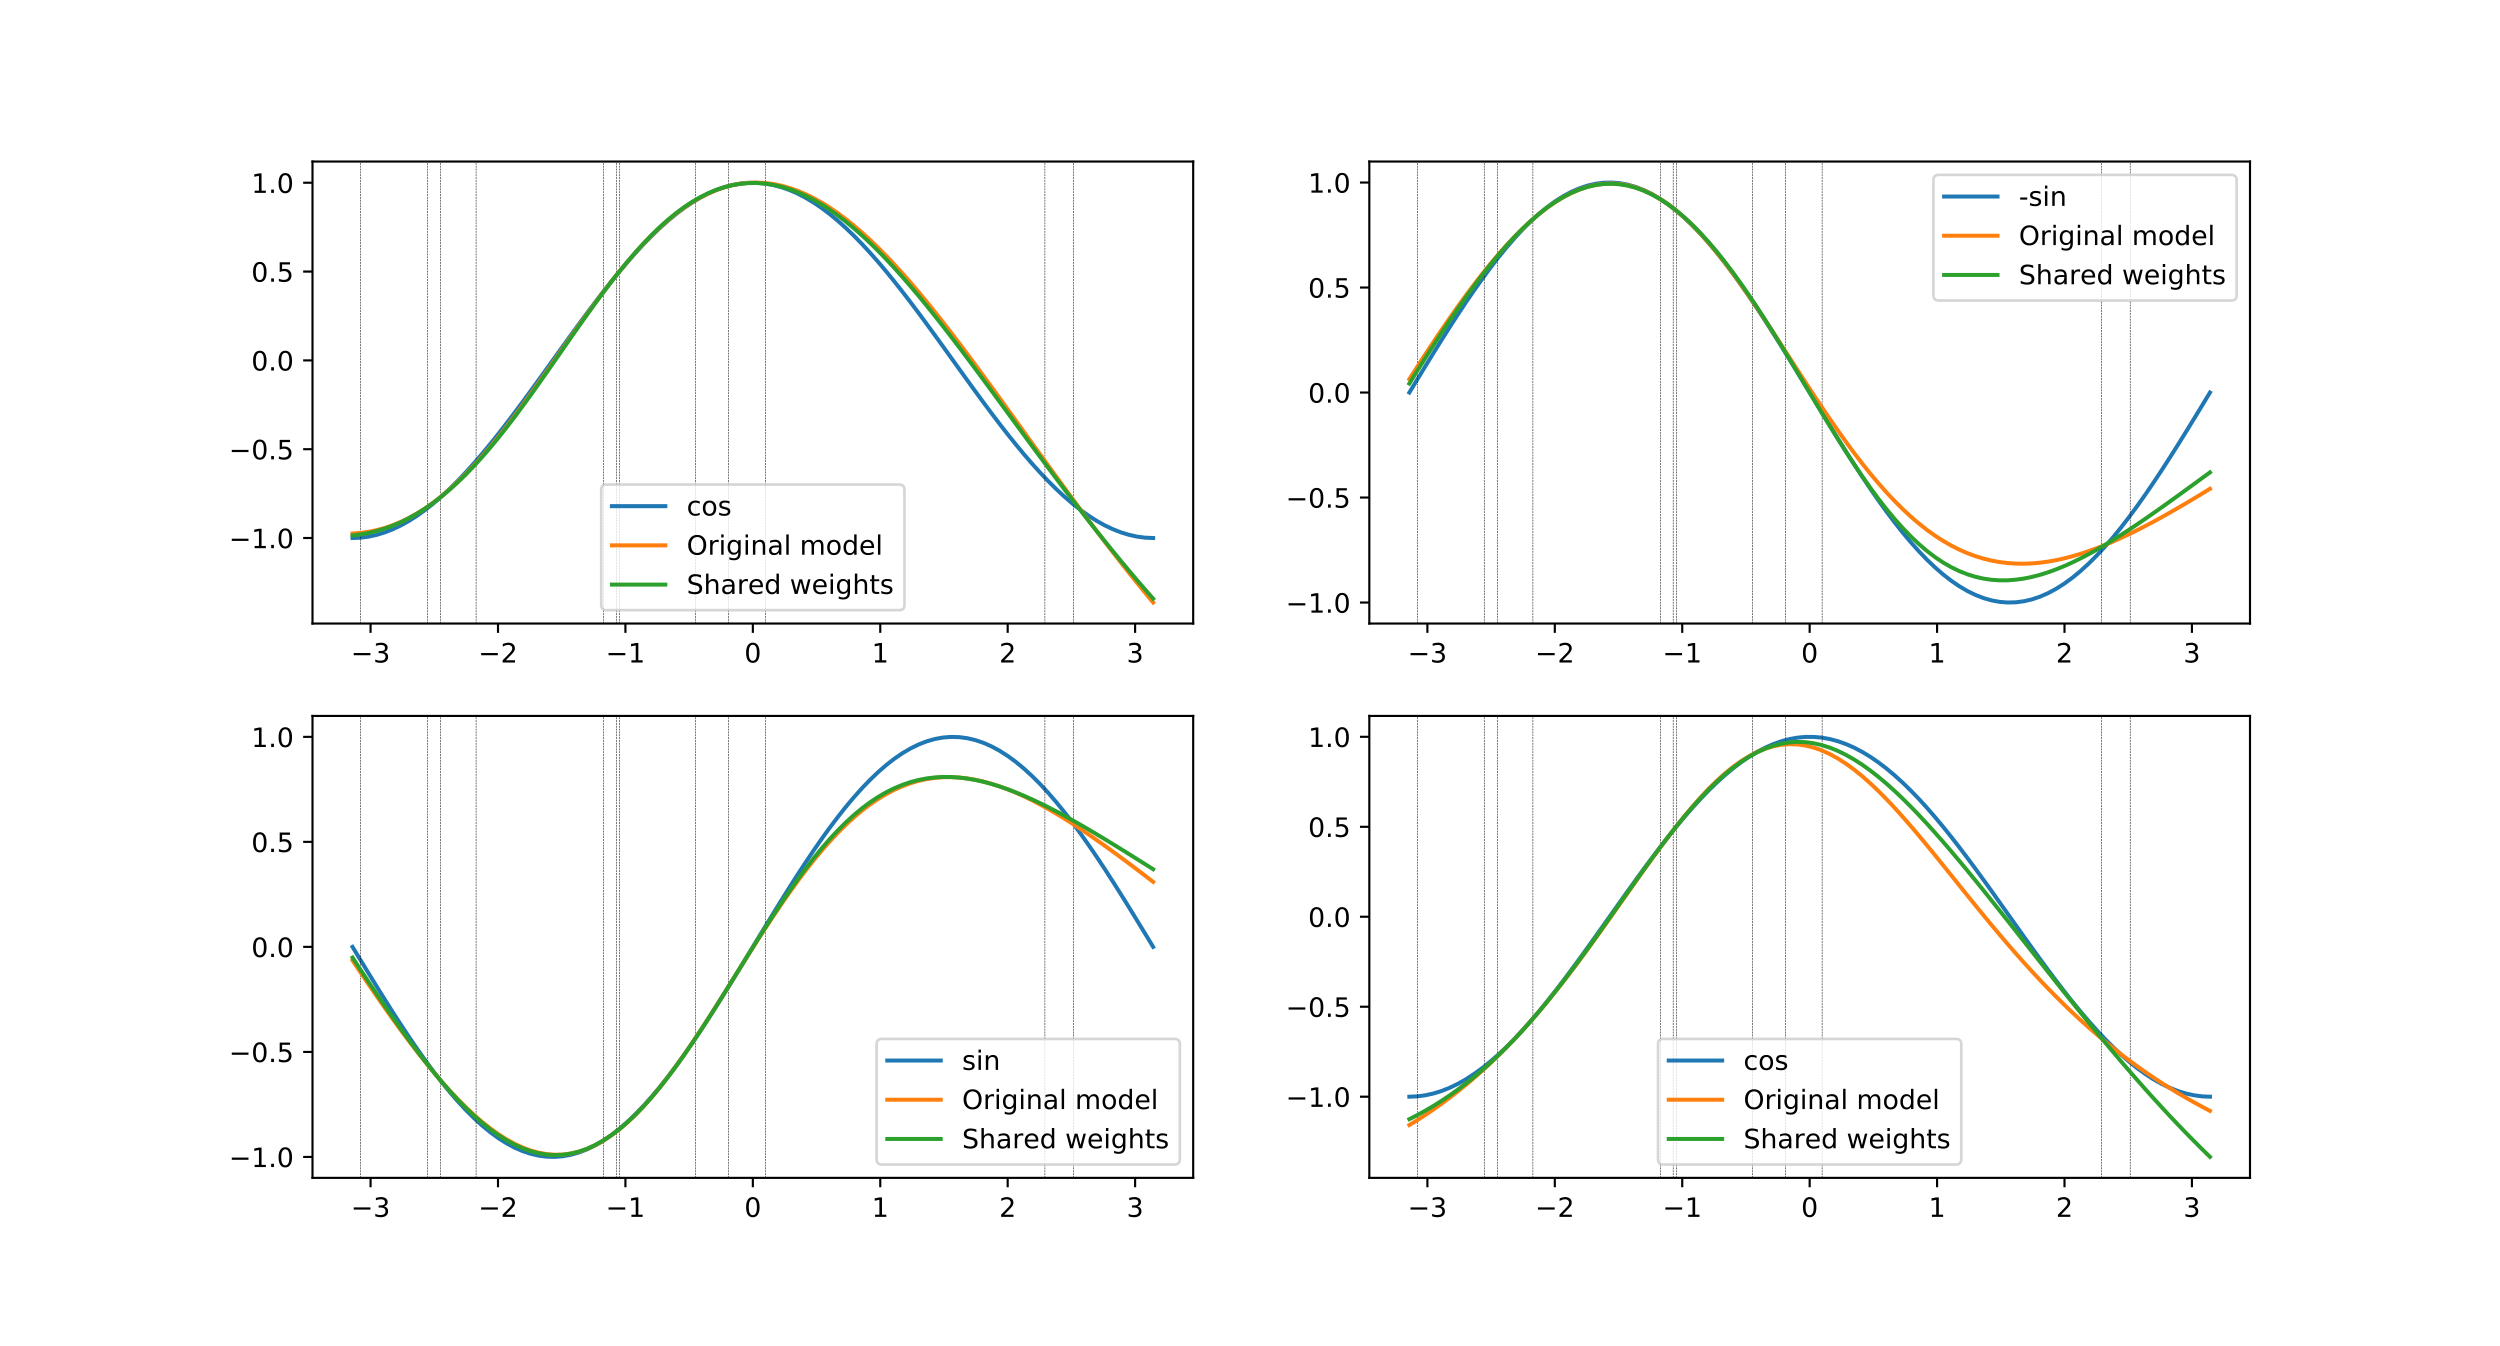 <?xml version="1.0" encoding="utf-8" standalone="no"?>
<!DOCTYPE svg PUBLIC "-//W3C//DTD SVG 1.1//EN"
  "http://www.w3.org/Graphics/SVG/1.1/DTD/svg11.dtd">
<!-- Created with matplotlib (https://matplotlib.org/) -->
<svg height="504pt" version="1.1" viewBox="0 0 936 504" width="936pt" xmlns="http://www.w3.org/2000/svg" xmlns:xlink="http://www.w3.org/1999/xlink">
 <defs>
  <style type="text/css">
*{stroke-linecap:butt;stroke-linejoin:round;}
  </style>
 </defs>
 <g id="figure_1">
  <g id="patch_1">
   <path d="M 0 504 
L 936 504 
L 936 0 
L 0 0 
z
" style="fill:#ffffff;"/>
  </g>
  <g id="axes_1">
   <g id="patch_2">
    <path d="M 117 233.444 
L 446.727 233.444 
L 446.727 60.48 
L 117 60.48 
z
" style="fill:#ffffff;"/>
   </g>
   <g id="matplotlib.axis_1">
    <g id="xtick_1">
     <g id="line2d_1">
      <defs>
       <path d="M 0 0 
L 0 3.5 
" id="me6918d37cf" style="stroke:#000000;stroke-width:0.8;"/>
      </defs>
      <g>
       <use style="stroke:#000000;stroke-width:0.8;" x="138.743" xlink:href="#me6918d37cf" y="233.444"/>
      </g>
     </g>
     <g id="text_1">
      <!-- −3 -->
      <defs>
       <path d="M 10.594 35.5 
L 73.188 35.5 
L 73.188 27.203 
L 10.594 27.203 
z
" id="DejaVuSans-8722"/>
       <path d="M 40.578 39.312 
Q 47.656 37.797 51.625 33 
Q 55.609 28.219 55.609 21.188 
Q 55.609 10.406 48.188 4.484 
Q 40.766 -1.422 27.094 -1.422 
Q 22.516 -1.422 17.656 -0.516 
Q 12.797 0.391 7.625 2.203 
L 7.625 11.719 
Q 11.719 9.328 16.594 8.109 
Q 21.484 6.891 26.812 6.891 
Q 36.078 6.891 40.938 10.547 
Q 45.797 14.203 45.797 21.188 
Q 45.797 27.641 41.281 31.266 
Q 36.766 34.906 28.719 34.906 
L 20.219 34.906 
L 20.219 43.016 
L 29.109 43.016 
Q 36.375 43.016 40.234 45.922 
Q 44.094 48.828 44.094 54.297 
Q 44.094 59.906 40.109 62.906 
Q 36.141 65.922 28.719 65.922 
Q 24.656 65.922 20.016 65.031 
Q 15.375 64.156 9.812 62.312 
L 9.812 71.094 
Q 15.438 72.656 20.344 73.438 
Q 25.25 74.219 29.594 74.219 
Q 40.828 74.219 47.359 69.109 
Q 53.906 64.016 53.906 55.328 
Q 53.906 49.266 50.438 45.094 
Q 46.969 40.922 40.578 39.312 
z
" id="DejaVuSans-51"/>
      </defs>
      <g transform="translate(131.371 248.042)scale(0.1 -0.1)">
       <use xlink:href="#DejaVuSans-8722"/>
       <use x="83.789" xlink:href="#DejaVuSans-51"/>
      </g>
     </g>
    </g>
    <g id="xtick_2">
     <g id="line2d_2">
      <g>
       <use style="stroke:#000000;stroke-width:0.8;" x="186.45" xlink:href="#me6918d37cf" y="233.444"/>
      </g>
     </g>
     <g id="text_2">
      <!-- −2 -->
      <defs>
       <path d="M 19.188 8.297 
L 53.609 8.297 
L 53.609 0 
L 7.328 0 
L 7.328 8.297 
Q 12.938 14.109 22.625 23.891 
Q 32.328 33.688 34.812 36.531 
Q 39.547 41.844 41.422 45.531 
Q 43.312 49.219 43.312 52.781 
Q 43.312 58.594 39.234 62.25 
Q 35.156 65.922 28.609 65.922 
Q 23.969 65.922 18.812 64.312 
Q 13.672 62.703 7.812 59.422 
L 7.812 69.391 
Q 13.766 71.781 18.938 73 
Q 24.125 74.219 28.422 74.219 
Q 39.75 74.219 46.484 68.547 
Q 53.219 62.891 53.219 53.422 
Q 53.219 48.922 51.531 44.891 
Q 49.859 40.875 45.406 35.406 
Q 44.188 33.984 37.641 27.219 
Q 31.109 20.453 19.188 8.297 
z
" id="DejaVuSans-50"/>
      </defs>
      <g transform="translate(179.078 248.042)scale(0.1 -0.1)">
       <use xlink:href="#DejaVuSans-8722"/>
       <use x="83.789" xlink:href="#DejaVuSans-50"/>
      </g>
     </g>
    </g>
    <g id="xtick_3">
     <g id="line2d_3">
      <g>
       <use style="stroke:#000000;stroke-width:0.8;" x="234.157" xlink:href="#me6918d37cf" y="233.444"/>
      </g>
     </g>
     <g id="text_3">
      <!-- −1 -->
      <defs>
       <path d="M 12.406 8.297 
L 28.516 8.297 
L 28.516 63.922 
L 10.984 60.406 
L 10.984 69.391 
L 28.422 72.906 
L 38.281 72.906 
L 38.281 8.297 
L 54.391 8.297 
L 54.391 0 
L 12.406 0 
z
" id="DejaVuSans-49"/>
      </defs>
      <g transform="translate(226.786 248.042)scale(0.1 -0.1)">
       <use xlink:href="#DejaVuSans-8722"/>
       <use x="83.789" xlink:href="#DejaVuSans-49"/>
      </g>
     </g>
    </g>
    <g id="xtick_4">
     <g id="line2d_4">
      <g>
       <use style="stroke:#000000;stroke-width:0.8;" x="281.864" xlink:href="#me6918d37cf" y="233.444"/>
      </g>
     </g>
     <g id="text_4">
      <!-- 0 -->
      <defs>
       <path d="M 31.781 66.406 
Q 24.172 66.406 20.328 58.906 
Q 16.5 51.422 16.5 36.375 
Q 16.5 21.391 20.328 13.891 
Q 24.172 6.391 31.781 6.391 
Q 39.453 6.391 43.281 13.891 
Q 47.125 21.391 47.125 36.375 
Q 47.125 51.422 43.281 58.906 
Q 39.453 66.406 31.781 66.406 
z
M 31.781 74.219 
Q 44.047 74.219 50.516 64.516 
Q 56.984 54.828 56.984 36.375 
Q 56.984 17.969 50.516 8.266 
Q 44.047 -1.422 31.781 -1.422 
Q 19.531 -1.422 13.062 8.266 
Q 6.594 17.969 6.594 36.375 
Q 6.594 54.828 13.062 64.516 
Q 19.531 74.219 31.781 74.219 
z
" id="DejaVuSans-48"/>
      </defs>
      <g transform="translate(278.682 248.042)scale(0.1 -0.1)">
       <use xlink:href="#DejaVuSans-48"/>
      </g>
     </g>
    </g>
    <g id="xtick_5">
     <g id="line2d_5">
      <g>
       <use style="stroke:#000000;stroke-width:0.8;" x="329.571" xlink:href="#me6918d37cf" y="233.444"/>
      </g>
     </g>
     <g id="text_5">
      <!-- 1 -->
      <g transform="translate(326.389 248.042)scale(0.1 -0.1)">
       <use xlink:href="#DejaVuSans-49"/>
      </g>
     </g>
    </g>
    <g id="xtick_6">
     <g id="line2d_6">
      <g>
       <use style="stroke:#000000;stroke-width:0.8;" x="377.278" xlink:href="#me6918d37cf" y="233.444"/>
      </g>
     </g>
     <g id="text_6">
      <!-- 2 -->
      <g transform="translate(374.096 248.042)scale(0.1 -0.1)">
       <use xlink:href="#DejaVuSans-50"/>
      </g>
     </g>
    </g>
    <g id="xtick_7">
     <g id="line2d_7">
      <g>
       <use style="stroke:#000000;stroke-width:0.8;" x="424.985" xlink:href="#me6918d37cf" y="233.444"/>
      </g>
     </g>
     <g id="text_7">
      <!-- 3 -->
      <g transform="translate(421.803 248.042)scale(0.1 -0.1)">
       <use xlink:href="#DejaVuSans-51"/>
      </g>
     </g>
    </g>
   </g>
   <g id="matplotlib.axis_2">
    <g id="ytick_1">
     <g id="line2d_8">
      <defs>
       <path d="M 0 0 
L -3.5 0 
" id="m58695c5128" style="stroke:#000000;stroke-width:0.8;"/>
      </defs>
      <g>
       <use style="stroke:#000000;stroke-width:0.8;" x="117" xlink:href="#m58695c5128" y="201.437"/>
      </g>
     </g>
     <g id="text_8">
      <!-- −1.0 -->
      <defs>
       <path d="M 10.688 12.406 
L 21 12.406 
L 21 0 
L 10.688 0 
z
" id="DejaVuSans-46"/>
      </defs>
      <g transform="translate(85.717 205.237)scale(0.1 -0.1)">
       <use xlink:href="#DejaVuSans-8722"/>
       <use x="83.789" xlink:href="#DejaVuSans-49"/>
       <use x="147.412" xlink:href="#DejaVuSans-46"/>
       <use x="179.199" xlink:href="#DejaVuSans-48"/>
      </g>
     </g>
    </g>
    <g id="ytick_2">
     <g id="line2d_9">
      <g>
       <use style="stroke:#000000;stroke-width:0.8;" x="117" xlink:href="#m58695c5128" y="168.183"/>
      </g>
     </g>
     <g id="text_9">
      <!-- −0.5 -->
      <defs>
       <path d="M 10.797 72.906 
L 49.516 72.906 
L 49.516 64.594 
L 19.828 64.594 
L 19.828 46.734 
Q 21.969 47.469 24.109 47.828 
Q 26.266 48.188 28.422 48.188 
Q 40.625 48.188 47.75 41.5 
Q 54.891 34.812 54.891 23.391 
Q 54.891 11.625 47.562 5.094 
Q 40.234 -1.422 26.906 -1.422 
Q 22.312 -1.422 17.547 -0.641 
Q 12.797 0.141 7.719 1.703 
L 7.719 11.625 
Q 12.109 9.234 16.797 8.062 
Q 21.484 6.891 26.703 6.891 
Q 35.156 6.891 40.078 11.328 
Q 45.016 15.766 45.016 23.391 
Q 45.016 31 40.078 35.438 
Q 35.156 39.891 26.703 39.891 
Q 22.75 39.891 18.812 39.016 
Q 14.891 38.141 10.797 36.281 
z
" id="DejaVuSans-53"/>
      </defs>
      <g transform="translate(85.717 171.983)scale(0.1 -0.1)">
       <use xlink:href="#DejaVuSans-8722"/>
       <use x="83.789" xlink:href="#DejaVuSans-48"/>
       <use x="147.412" xlink:href="#DejaVuSans-46"/>
       <use x="179.199" xlink:href="#DejaVuSans-53"/>
      </g>
     </g>
    </g>
    <g id="ytick_3">
     <g id="line2d_10">
      <g>
       <use style="stroke:#000000;stroke-width:0.8;" x="117" xlink:href="#m58695c5128" y="134.929"/>
      </g>
     </g>
     <g id="text_10">
      <!-- 0.0 -->
      <g transform="translate(94.097 138.729)scale(0.1 -0.1)">
       <use xlink:href="#DejaVuSans-48"/>
       <use x="63.623" xlink:href="#DejaVuSans-46"/>
       <use x="95.41" xlink:href="#DejaVuSans-48"/>
      </g>
     </g>
    </g>
    <g id="ytick_4">
     <g id="line2d_11">
      <g>
       <use style="stroke:#000000;stroke-width:0.8;" x="117" xlink:href="#m58695c5128" y="101.675"/>
      </g>
     </g>
     <g id="text_11">
      <!-- 0.5 -->
      <g transform="translate(94.097 105.475)scale(0.1 -0.1)">
       <use xlink:href="#DejaVuSans-48"/>
       <use x="63.623" xlink:href="#DejaVuSans-46"/>
       <use x="95.41" xlink:href="#DejaVuSans-53"/>
      </g>
     </g>
    </g>
    <g id="ytick_5">
     <g id="line2d_12">
      <g>
       <use style="stroke:#000000;stroke-width:0.8;" x="117" xlink:href="#m58695c5128" y="68.421"/>
      </g>
     </g>
     <g id="text_12">
      <!-- 1.0 -->
      <g transform="translate(94.097 72.221)scale(0.1 -0.1)">
       <use xlink:href="#DejaVuSans-49"/>
       <use x="63.623" xlink:href="#DejaVuSans-46"/>
       <use x="95.41" xlink:href="#DejaVuSans-48"/>
      </g>
     </g>
    </g>
   </g>
   <g id="line2d_13">
    <path clip-path="url(#pfcf233e894)" d="M 131.988 201.437 
L 135.015 201.304 
L 138.043 200.902 
L 141.071 200.236 
L 144.099 199.306 
L 147.127 198.117 
L 150.154 196.673 
L 153.182 194.981 
L 156.21 193.047 
L 159.238 190.88 
L 162.266 188.486 
L 165.293 185.878 
L 168.321 183.064 
L 171.349 180.056 
L 174.377 176.866 
L 177.405 173.508 
L 180.432 169.994 
L 183.46 166.339 
L 186.488 162.558 
L 189.516 158.665 
L 192.544 154.677 
L 195.571 150.609 
L 198.599 146.478 
L 201.627 142.301 
L 204.655 138.094 
L 207.683 133.874 
L 210.71 129.659 
L 213.738 125.464 
L 216.766 121.308 
L 219.794 117.207 
L 222.822 113.177 
L 225.849 109.234 
L 228.877 105.395 
L 231.905 101.675 
L 234.933 98.089 
L 237.961 94.651 
L 240.988 91.376 
L 244.016 88.276 
L 247.044 85.363 
L 250.072 82.651 
L 253.1 80.148 
L 256.127 77.867 
L 259.155 75.815 
L 262.183 74.001 
L 265.211 72.432 
L 268.239 71.115 
L 271.266 70.055 
L 274.294 69.257 
L 277.322 68.722 
L 280.35 68.455 
L 283.378 68.455 
L 286.405 68.722 
L 289.433 69.257 
L 292.461 70.055 
L 295.489 71.115 
L 298.517 72.432 
L 301.544 74.001 
L 304.572 75.815 
L 307.6 77.867 
L 310.628 80.148 
L 313.656 82.651 
L 316.683 85.363 
L 319.711 88.276 
L 322.739 91.376 
L 325.767 94.651 
L 328.795 98.089 
L 331.822 101.675 
L 334.85 105.395 
L 337.878 109.234 
L 340.906 113.177 
L 343.934 117.207 
L 346.961 121.308 
L 349.989 125.464 
L 353.017 129.659 
L 356.045 133.874 
L 359.073 138.094 
L 362.1 142.301 
L 365.128 146.478 
L 368.156 150.609 
L 371.184 154.677 
L 374.211 158.665 
L 377.239 162.558 
L 380.267 166.339 
L 383.295 169.994 
L 386.323 173.508 
L 389.35 176.866 
L 392.378 180.056 
L 395.406 183.064 
L 398.434 185.878 
L 401.462 188.486 
L 404.489 190.88 
L 407.517 193.047 
L 410.545 194.981 
L 413.573 196.673 
L 416.601 198.117 
L 419.628 199.306 
L 422.656 200.236 
L 425.684 200.902 
L 428.712 201.304 
L 431.74 201.437 
" style="fill:none;stroke:#1f77b4;stroke-linecap:square;stroke-width:1.5;"/>
   </g>
   <g id="line2d_14">
    <path clip-path="url(#pfcf233e894)" d="M 286.53 233.444 
L 286.53 60.48 
" style="fill:none;stroke:#000000;stroke-dasharray:0.74,0.32;stroke-dashoffset:0;stroke-width:0.2;"/>
   </g>
   <g id="line2d_15">
    <path clip-path="url(#pfcf233e894)" d="M 178.248 233.444 
L 178.248 60.48 
" style="fill:none;stroke:#000000;stroke-dasharray:0.74,0.32;stroke-dashoffset:0;stroke-width:0.2;"/>
   </g>
   <g id="line2d_16">
    <path clip-path="url(#pfcf233e894)" d="M 160.021 233.444 
L 160.021 60.48 
" style="fill:none;stroke:#000000;stroke-dasharray:0.74,0.32;stroke-dashoffset:0;stroke-width:0.2;"/>
   </g>
   <g id="line2d_17">
    <path clip-path="url(#pfcf233e894)" d="M 391.215 233.444 
L 391.215 60.48 
" style="fill:none;stroke:#000000;stroke-dasharray:0.74,0.32;stroke-dashoffset:0;stroke-width:0.2;"/>
   </g>
   <g id="line2d_18">
    <path clip-path="url(#pfcf233e894)" d="M 232.024 233.444 
L 232.024 60.48 
" style="fill:none;stroke:#000000;stroke-dasharray:0.74,0.32;stroke-dashoffset:0;stroke-width:0.2;"/>
   </g>
   <g id="line2d_19">
    <path clip-path="url(#pfcf233e894)" d="M 272.797 233.444 
L 272.797 60.48 
" style="fill:none;stroke:#000000;stroke-dasharray:0.74,0.32;stroke-dashoffset:0;stroke-width:0.2;"/>
   </g>
   <g id="line2d_20">
    <path clip-path="url(#pfcf233e894)" d="M 134.96 233.444 
L 134.96 60.48 
" style="fill:none;stroke:#000000;stroke-dasharray:0.74,0.32;stroke-dashoffset:0;stroke-width:0.2;"/>
   </g>
   <g id="line2d_21">
    <path clip-path="url(#pfcf233e894)" d="M 401.874 233.444 
L 401.874 60.48 
" style="fill:none;stroke:#000000;stroke-dasharray:0.74,0.32;stroke-dashoffset:0;stroke-width:0.2;"/>
   </g>
   <g id="line2d_22">
    <path clip-path="url(#pfcf233e894)" d="M 164.929 233.444 
L 164.929 60.48 
" style="fill:none;stroke:#000000;stroke-dasharray:0.74,0.32;stroke-dashoffset:0;stroke-width:0.2;"/>
   </g>
   <g id="line2d_23">
    <path clip-path="url(#pfcf233e894)" d="M 226.028 233.444 
L 226.028 60.48 
" style="fill:none;stroke:#000000;stroke-dasharray:0.74,0.32;stroke-dashoffset:0;stroke-width:0.2;"/>
   </g>
   <g id="line2d_24">
    <path clip-path="url(#pfcf233e894)" d="M 260.412 233.444 
L 260.412 60.48 
" style="fill:none;stroke:#000000;stroke-dasharray:0.74,0.32;stroke-dashoffset:0;stroke-width:0.2;"/>
   </g>
   <g id="line2d_25">
    <path clip-path="url(#pfcf233e894)" d="M 230.763 233.444 
L 230.763 60.48 
" style="fill:none;stroke:#000000;stroke-dasharray:0.74,0.32;stroke-dashoffset:0;stroke-width:0.2;"/>
   </g>
   <g id="line2d_26">
    <path clip-path="url(#pfcf233e894)" d="M 131.988 199.744 
L 135.015 199.517 
L 138.043 199.096 
L 141.071 198.476 
L 144.099 197.649 
L 147.127 196.612 
L 150.154 195.359 
L 153.182 193.887 
L 156.21 192.194 
L 159.238 190.28 
L 162.266 188.144 
L 165.293 185.789 
L 168.321 183.218 
L 171.349 180.436 
L 174.377 177.45 
L 177.405 174.269 
L 180.432 170.903 
L 183.46 167.364 
L 186.488 163.665 
L 189.516 159.821 
L 192.544 155.85 
L 195.571 151.768 
L 198.599 147.594 
L 201.627 143.349 
L 204.655 139.054 
L 207.683 134.729 
L 210.71 130.397 
L 213.738 126.078 
L 216.766 121.794 
L 219.794 117.568 
L 222.822 113.418 
L 225.849 109.366 
L 228.877 105.43 
L 231.905 101.629 
L 234.933 97.978 
L 237.961 94.493 
L 240.988 91.189 
L 244.016 88.077 
L 247.044 85.17 
L 250.072 82.476 
L 253.1 80.003 
L 256.127 77.759 
L 259.155 75.748 
L 262.183 73.975 
L 265.211 72.443 
L 268.239 71.154 
L 271.266 70.107 
L 274.294 69.304 
L 277.322 68.744 
L 280.35 68.424 
L 283.378 68.342 
L 286.405 68.496 
L 289.433 68.882 
L 292.461 69.497 
L 295.489 70.335 
L 298.517 71.394 
L 301.544 72.666 
L 304.572 74.148 
L 307.6 75.833 
L 310.628 77.716 
L 313.656 79.789 
L 316.683 82.046 
L 319.711 84.479 
L 322.739 87.082 
L 325.767 89.846 
L 328.795 92.763 
L 331.822 95.825 
L 334.85 99.023 
L 337.878 102.348 
L 340.906 105.792 
L 343.934 109.346 
L 346.961 113.001 
L 349.989 116.747 
L 353.017 120.576 
L 356.045 124.48 
L 359.073 128.449 
L 362.1 132.476 
L 365.128 136.551 
L 368.156 140.667 
L 371.184 144.816 
L 374.211 148.991 
L 377.239 153.184 
L 380.267 157.389 
L 383.295 161.599 
L 386.323 165.807 
L 389.35 170.009 
L 392.378 174.198 
L 395.406 178.369 
L 398.434 182.517 
L 401.462 186.638 
L 404.489 190.728 
L 407.517 194.782 
L 410.545 198.798 
L 413.573 202.771 
L 416.601 206.699 
L 419.628 210.58 
L 422.656 214.411 
L 425.684 218.189 
L 428.712 221.913 
L 431.74 225.582 
" style="fill:none;stroke:#ff7f0e;stroke-linecap:square;stroke-width:1.5;"/>
   </g>
   <g id="line2d_27">
    <path clip-path="url(#pfcf233e894)" d="M 131.988 200.485 
L 135.015 200.094 
L 138.043 199.533 
L 141.071 198.797 
L 144.099 197.877 
L 147.127 196.768 
L 150.154 195.463 
L 153.182 193.959 
L 156.21 192.25 
L 159.238 190.335 
L 162.266 188.212 
L 165.293 185.879 
L 168.321 183.34 
L 171.349 180.596 
L 174.377 177.652 
L 177.405 174.515 
L 180.432 171.192 
L 183.46 167.693 
L 186.488 164.03 
L 189.516 160.216 
L 192.544 156.266 
L 195.571 152.198 
L 198.599 148.03 
L 201.627 143.78 
L 204.655 139.471 
L 207.683 135.123 
L 210.71 130.758 
L 213.738 126.4 
L 216.766 122.072 
L 219.794 117.795 
L 222.822 113.592 
L 225.849 109.485 
L 228.877 105.495 
L 231.905 101.64 
L 234.933 97.94 
L 237.961 94.411 
L 240.988 91.068 
L 244.016 87.925 
L 247.044 84.994 
L 250.072 82.286 
L 253.1 79.808 
L 256.127 77.567 
L 259.155 75.569 
L 262.183 73.817 
L 265.211 72.314 
L 268.239 71.061 
L 271.266 70.058 
L 274.294 69.304 
L 277.322 68.798 
L 280.35 68.537 
L 283.378 68.517 
L 286.405 68.736 
L 289.433 69.189 
L 292.461 69.872 
L 295.489 70.78 
L 298.517 71.909 
L 301.544 73.253 
L 304.572 74.805 
L 307.6 76.562 
L 310.628 78.515 
L 313.656 80.658 
L 316.683 82.984 
L 319.711 85.486 
L 322.739 88.155 
L 325.767 90.983 
L 328.795 93.962 
L 331.822 97.083 
L 334.85 100.336 
L 337.878 103.712 
L 340.906 107.202 
L 343.934 110.796 
L 346.961 114.483 
L 349.989 118.255 
L 353.017 122.103 
L 356.045 126.016 
L 359.073 129.985 
L 362.1 134.002 
L 365.128 138.058 
L 368.156 142.144 
L 371.184 146.253 
L 374.211 150.376 
L 377.239 154.507 
L 380.267 158.638 
L 383.295 162.764 
L 386.323 166.878 
L 389.35 170.973 
L 392.378 175.046 
L 395.406 179.091 
L 398.434 183.103 
L 401.462 187.078 
L 404.489 191.013 
L 407.517 194.905 
L 410.545 198.749 
L 413.573 202.544 
L 416.601 206.286 
L 419.628 209.974 
L 422.656 213.607 
L 425.684 217.181 
L 428.712 220.697 
L 431.74 224.152 
" style="fill:none;stroke:#2ca02c;stroke-linecap:square;stroke-width:1.5;"/>
   </g>
   <g id="patch_3">
    <path d="M 117 233.444 
L 117 60.48 
" style="fill:none;stroke:#000000;stroke-linecap:square;stroke-linejoin:miter;stroke-width:0.8;"/>
   </g>
   <g id="patch_4">
    <path d="M 446.727 233.444 
L 446.727 60.48 
" style="fill:none;stroke:#000000;stroke-linecap:square;stroke-linejoin:miter;stroke-width:0.8;"/>
   </g>
   <g id="patch_5">
    <path d="M 117 233.444 
L 446.727 233.444 
" style="fill:none;stroke:#000000;stroke-linecap:square;stroke-linejoin:miter;stroke-width:0.8;"/>
   </g>
   <g id="patch_6">
    <path d="M 117 60.48 
L 446.727 60.48 
" style="fill:none;stroke:#000000;stroke-linecap:square;stroke-linejoin:miter;stroke-width:0.8;"/>
   </g>
   <g id="legend_1">
    <g id="patch_7">
     <path d="M 227.1 228.444 
L 336.627 228.444 
Q 338.627 228.444 338.627 226.444 
L 338.627 183.409 
Q 338.627 181.409 336.627 181.409 
L 227.1 181.409 
Q 225.1 181.409 225.1 183.409 
L 225.1 226.444 
Q 225.1 228.444 227.1 228.444 
z
" style="fill:#ffffff;opacity:0.8;stroke:#cccccc;stroke-linejoin:miter;"/>
    </g>
    <g id="line2d_28">
     <path d="M 229.1 189.508 
L 249.1 189.508 
" style="fill:none;stroke:#1f77b4;stroke-linecap:square;stroke-width:1.5;"/>
    </g>
    <g id="line2d_29"/>
    <g id="text_13">
     <!-- cos -->
     <defs>
      <path d="M 48.781 52.594 
L 48.781 44.188 
Q 44.969 46.297 41.141 47.344 
Q 37.312 48.391 33.406 48.391 
Q 24.656 48.391 19.812 42.844 
Q 14.984 37.312 14.984 27.297 
Q 14.984 17.281 19.812 11.734 
Q 24.656 6.203 33.406 6.203 
Q 37.312 6.203 41.141 7.25 
Q 44.969 8.297 48.781 10.406 
L 48.781 2.094 
Q 45.016 0.344 40.984 -0.531 
Q 36.969 -1.422 32.422 -1.422 
Q 20.062 -1.422 12.781 6.344 
Q 5.516 14.109 5.516 27.297 
Q 5.516 40.672 12.859 48.328 
Q 20.219 56 33.016 56 
Q 37.156 56 41.109 55.141 
Q 45.062 54.297 48.781 52.594 
z
" id="DejaVuSans-99"/>
      <path d="M 30.609 48.391 
Q 23.391 48.391 19.188 42.75 
Q 14.984 37.109 14.984 27.297 
Q 14.984 17.484 19.156 11.844 
Q 23.344 6.203 30.609 6.203 
Q 37.797 6.203 41.984 11.859 
Q 46.188 17.531 46.188 27.297 
Q 46.188 37.016 41.984 42.703 
Q 37.797 48.391 30.609 48.391 
z
M 30.609 56 
Q 42.328 56 49.016 48.375 
Q 55.719 40.766 55.719 27.297 
Q 55.719 13.875 49.016 6.219 
Q 42.328 -1.422 30.609 -1.422 
Q 18.844 -1.422 12.172 6.219 
Q 5.516 13.875 5.516 27.297 
Q 5.516 40.766 12.172 48.375 
Q 18.844 56 30.609 56 
z
" id="DejaVuSans-111"/>
      <path d="M 44.281 53.078 
L 44.281 44.578 
Q 40.484 46.531 36.375 47.5 
Q 32.281 48.484 27.875 48.484 
Q 21.188 48.484 17.844 46.438 
Q 14.5 44.391 14.5 40.281 
Q 14.5 37.156 16.891 35.375 
Q 19.281 33.594 26.516 31.984 
L 29.594 31.297 
Q 39.156 29.25 43.188 25.516 
Q 47.219 21.781 47.219 15.094 
Q 47.219 7.469 41.188 3.016 
Q 35.156 -1.422 24.609 -1.422 
Q 20.219 -1.422 15.453 -0.562 
Q 10.688 0.297 5.422 2 
L 5.422 11.281 
Q 10.406 8.688 15.234 7.391 
Q 20.062 6.109 24.812 6.109 
Q 31.156 6.109 34.562 8.281 
Q 37.984 10.453 37.984 14.406 
Q 37.984 18.062 35.516 20.016 
Q 33.062 21.969 24.703 23.781 
L 21.578 24.516 
Q 13.234 26.266 9.516 29.906 
Q 5.812 33.547 5.812 39.891 
Q 5.812 47.609 11.281 51.797 
Q 16.75 56 26.812 56 
Q 31.781 56 36.172 55.266 
Q 40.578 54.547 44.281 53.078 
z
" id="DejaVuSans-115"/>
     </defs>
     <g transform="translate(257.1 193.008)scale(0.1 -0.1)">
      <use xlink:href="#DejaVuSans-99"/>
      <use x="54.98" xlink:href="#DejaVuSans-111"/>
      <use x="116.162" xlink:href="#DejaVuSans-115"/>
     </g>
    </g>
    <g id="line2d_30">
     <path d="M 229.1 204.186 
L 249.1 204.186 
" style="fill:none;stroke:#ff7f0e;stroke-linecap:square;stroke-width:1.5;"/>
    </g>
    <g id="line2d_31"/>
    <g id="text_14">
     <!-- Original model -->
     <defs>
      <path d="M 39.406 66.219 
Q 28.656 66.219 22.328 58.203 
Q 16.016 50.203 16.016 36.375 
Q 16.016 22.609 22.328 14.594 
Q 28.656 6.594 39.406 6.594 
Q 50.141 6.594 56.422 14.594 
Q 62.703 22.609 62.703 36.375 
Q 62.703 50.203 56.422 58.203 
Q 50.141 66.219 39.406 66.219 
z
M 39.406 74.219 
Q 54.734 74.219 63.906 63.938 
Q 73.094 53.656 73.094 36.375 
Q 73.094 19.141 63.906 8.859 
Q 54.734 -1.422 39.406 -1.422 
Q 24.031 -1.422 14.812 8.828 
Q 5.609 19.094 5.609 36.375 
Q 5.609 53.656 14.812 63.938 
Q 24.031 74.219 39.406 74.219 
z
" id="DejaVuSans-79"/>
      <path d="M 41.109 46.297 
Q 39.594 47.172 37.812 47.578 
Q 36.031 48 33.891 48 
Q 26.266 48 22.188 43.047 
Q 18.109 38.094 18.109 28.812 
L 18.109 0 
L 9.078 0 
L 9.078 54.688 
L 18.109 54.688 
L 18.109 46.188 
Q 20.953 51.172 25.484 53.578 
Q 30.031 56 36.531 56 
Q 37.453 56 38.578 55.875 
Q 39.703 55.766 41.062 55.516 
z
" id="DejaVuSans-114"/>
      <path d="M 9.422 54.688 
L 18.406 54.688 
L 18.406 0 
L 9.422 0 
z
M 9.422 75.984 
L 18.406 75.984 
L 18.406 64.594 
L 9.422 64.594 
z
" id="DejaVuSans-105"/>
      <path d="M 45.406 27.984 
Q 45.406 37.75 41.375 43.109 
Q 37.359 48.484 30.078 48.484 
Q 22.859 48.484 18.828 43.109 
Q 14.797 37.75 14.797 27.984 
Q 14.797 18.266 18.828 12.891 
Q 22.859 7.516 30.078 7.516 
Q 37.359 7.516 41.375 12.891 
Q 45.406 18.266 45.406 27.984 
z
M 54.391 6.781 
Q 54.391 -7.172 48.188 -13.984 
Q 42 -20.797 29.203 -20.797 
Q 24.469 -20.797 20.266 -20.094 
Q 16.062 -19.391 12.109 -17.922 
L 12.109 -9.188 
Q 16.062 -11.328 19.922 -12.344 
Q 23.781 -13.375 27.781 -13.375 
Q 36.625 -13.375 41.016 -8.766 
Q 45.406 -4.156 45.406 5.172 
L 45.406 9.625 
Q 42.625 4.781 38.281 2.391 
Q 33.938 0 27.875 0 
Q 17.828 0 11.672 7.656 
Q 5.516 15.328 5.516 27.984 
Q 5.516 40.672 11.672 48.328 
Q 17.828 56 27.875 56 
Q 33.938 56 38.281 53.609 
Q 42.625 51.219 45.406 46.391 
L 45.406 54.688 
L 54.391 54.688 
z
" id="DejaVuSans-103"/>
      <path d="M 54.891 33.016 
L 54.891 0 
L 45.906 0 
L 45.906 32.719 
Q 45.906 40.484 42.875 44.328 
Q 39.844 48.188 33.797 48.188 
Q 26.516 48.188 22.312 43.547 
Q 18.109 38.922 18.109 30.906 
L 18.109 0 
L 9.078 0 
L 9.078 54.688 
L 18.109 54.688 
L 18.109 46.188 
Q 21.344 51.125 25.703 53.562 
Q 30.078 56 35.797 56 
Q 45.219 56 50.047 50.172 
Q 54.891 44.344 54.891 33.016 
z
" id="DejaVuSans-110"/>
      <path d="M 34.281 27.484 
Q 23.391 27.484 19.188 25 
Q 14.984 22.516 14.984 16.5 
Q 14.984 11.719 18.141 8.906 
Q 21.297 6.109 26.703 6.109 
Q 34.188 6.109 38.703 11.406 
Q 43.219 16.703 43.219 25.484 
L 43.219 27.484 
z
M 52.203 31.203 
L 52.203 0 
L 43.219 0 
L 43.219 8.297 
Q 40.141 3.328 35.547 0.953 
Q 30.953 -1.422 24.312 -1.422 
Q 15.922 -1.422 10.953 3.297 
Q 6 8.016 6 15.922 
Q 6 25.141 12.172 29.828 
Q 18.359 34.516 30.609 34.516 
L 43.219 34.516 
L 43.219 35.406 
Q 43.219 41.609 39.141 45 
Q 35.062 48.391 27.688 48.391 
Q 23 48.391 18.547 47.266 
Q 14.109 46.141 10.016 43.891 
L 10.016 52.203 
Q 14.938 54.109 19.578 55.047 
Q 24.219 56 28.609 56 
Q 40.484 56 46.344 49.844 
Q 52.203 43.703 52.203 31.203 
z
" id="DejaVuSans-97"/>
      <path d="M 9.422 75.984 
L 18.406 75.984 
L 18.406 0 
L 9.422 0 
z
" id="DejaVuSans-108"/>
      <path id="DejaVuSans-32"/>
      <path d="M 52 44.188 
Q 55.375 50.25 60.062 53.125 
Q 64.75 56 71.094 56 
Q 79.641 56 84.281 50.016 
Q 88.922 44.047 88.922 33.016 
L 88.922 0 
L 79.891 0 
L 79.891 32.719 
Q 79.891 40.578 77.094 44.375 
Q 74.312 48.188 68.609 48.188 
Q 61.625 48.188 57.562 43.547 
Q 53.516 38.922 53.516 30.906 
L 53.516 0 
L 44.484 0 
L 44.484 32.719 
Q 44.484 40.625 41.703 44.406 
Q 38.922 48.188 33.109 48.188 
Q 26.219 48.188 22.156 43.531 
Q 18.109 38.875 18.109 30.906 
L 18.109 0 
L 9.078 0 
L 9.078 54.688 
L 18.109 54.688 
L 18.109 46.188 
Q 21.188 51.219 25.484 53.609 
Q 29.781 56 35.688 56 
Q 41.656 56 45.828 52.969 
Q 50 49.953 52 44.188 
z
" id="DejaVuSans-109"/>
      <path d="M 45.406 46.391 
L 45.406 75.984 
L 54.391 75.984 
L 54.391 0 
L 45.406 0 
L 45.406 8.203 
Q 42.578 3.328 38.25 0.953 
Q 33.938 -1.422 27.875 -1.422 
Q 17.969 -1.422 11.734 6.484 
Q 5.516 14.406 5.516 27.297 
Q 5.516 40.188 11.734 48.094 
Q 17.969 56 27.875 56 
Q 33.938 56 38.25 53.625 
Q 42.578 51.266 45.406 46.391 
z
M 14.797 27.297 
Q 14.797 17.391 18.875 11.75 
Q 22.953 6.109 30.078 6.109 
Q 37.203 6.109 41.297 11.75 
Q 45.406 17.391 45.406 27.297 
Q 45.406 37.203 41.297 42.844 
Q 37.203 48.484 30.078 48.484 
Q 22.953 48.484 18.875 42.844 
Q 14.797 37.203 14.797 27.297 
z
" id="DejaVuSans-100"/>
      <path d="M 56.203 29.594 
L 56.203 25.203 
L 14.891 25.203 
Q 15.484 15.922 20.484 11.062 
Q 25.484 6.203 34.422 6.203 
Q 39.594 6.203 44.453 7.469 
Q 49.312 8.734 54.109 11.281 
L 54.109 2.781 
Q 49.266 0.734 44.188 -0.344 
Q 39.109 -1.422 33.891 -1.422 
Q 20.797 -1.422 13.156 6.188 
Q 5.516 13.812 5.516 26.812 
Q 5.516 40.234 12.766 48.109 
Q 20.016 56 32.328 56 
Q 43.359 56 49.781 48.891 
Q 56.203 41.797 56.203 29.594 
z
M 47.219 32.234 
Q 47.125 39.594 43.094 43.984 
Q 39.062 48.391 32.422 48.391 
Q 24.906 48.391 20.391 44.141 
Q 15.875 39.891 15.188 32.172 
z
" id="DejaVuSans-101"/>
     </defs>
     <g transform="translate(257.1 207.686)scale(0.1 -0.1)">
      <use xlink:href="#DejaVuSans-79"/>
      <use x="78.711" xlink:href="#DejaVuSans-114"/>
      <use x="119.824" xlink:href="#DejaVuSans-105"/>
      <use x="147.607" xlink:href="#DejaVuSans-103"/>
      <use x="211.084" xlink:href="#DejaVuSans-105"/>
      <use x="238.867" xlink:href="#DejaVuSans-110"/>
      <use x="302.246" xlink:href="#DejaVuSans-97"/>
      <use x="363.525" xlink:href="#DejaVuSans-108"/>
      <use x="391.309" xlink:href="#DejaVuSans-32"/>
      <use x="423.096" xlink:href="#DejaVuSans-109"/>
      <use x="520.508" xlink:href="#DejaVuSans-111"/>
      <use x="581.689" xlink:href="#DejaVuSans-100"/>
      <use x="645.166" xlink:href="#DejaVuSans-101"/>
      <use x="706.689" xlink:href="#DejaVuSans-108"/>
     </g>
    </g>
    <g id="line2d_32">
     <path d="M 229.1 218.864 
L 249.1 218.864 
" style="fill:none;stroke:#2ca02c;stroke-linecap:square;stroke-width:1.5;"/>
    </g>
    <g id="line2d_33"/>
    <g id="text_15">
     <!-- Shared weights -->
     <defs>
      <path d="M 53.516 70.516 
L 53.516 60.891 
Q 47.906 63.578 42.922 64.891 
Q 37.938 66.219 33.297 66.219 
Q 25.25 66.219 20.875 63.094 
Q 16.5 59.969 16.5 54.203 
Q 16.5 49.359 19.406 46.891 
Q 22.312 44.438 30.422 42.922 
L 36.375 41.703 
Q 47.406 39.594 52.656 34.297 
Q 57.906 29 57.906 20.125 
Q 57.906 9.516 50.797 4.047 
Q 43.703 -1.422 29.984 -1.422 
Q 24.812 -1.422 18.969 -0.25 
Q 13.141 0.922 6.891 3.219 
L 6.891 13.375 
Q 12.891 10.016 18.656 8.297 
Q 24.422 6.594 29.984 6.594 
Q 38.422 6.594 43.016 9.906 
Q 47.609 13.234 47.609 19.391 
Q 47.609 24.75 44.312 27.781 
Q 41.016 30.812 33.5 32.328 
L 27.484 33.5 
Q 16.453 35.688 11.516 40.375 
Q 6.594 45.062 6.594 53.422 
Q 6.594 63.094 13.406 68.656 
Q 20.219 74.219 32.172 74.219 
Q 37.312 74.219 42.625 73.281 
Q 47.953 72.359 53.516 70.516 
z
" id="DejaVuSans-83"/>
      <path d="M 54.891 33.016 
L 54.891 0 
L 45.906 0 
L 45.906 32.719 
Q 45.906 40.484 42.875 44.328 
Q 39.844 48.188 33.797 48.188 
Q 26.516 48.188 22.312 43.547 
Q 18.109 38.922 18.109 30.906 
L 18.109 0 
L 9.078 0 
L 9.078 75.984 
L 18.109 75.984 
L 18.109 46.188 
Q 21.344 51.125 25.703 53.562 
Q 30.078 56 35.797 56 
Q 45.219 56 50.047 50.172 
Q 54.891 44.344 54.891 33.016 
z
" id="DejaVuSans-104"/>
      <path d="M 4.203 54.688 
L 13.188 54.688 
L 24.422 12.016 
L 35.594 54.688 
L 46.188 54.688 
L 57.422 12.016 
L 68.609 54.688 
L 77.594 54.688 
L 63.281 0 
L 52.688 0 
L 40.922 44.828 
L 29.109 0 
L 18.5 0 
z
" id="DejaVuSans-119"/>
      <path d="M 18.312 70.219 
L 18.312 54.688 
L 36.812 54.688 
L 36.812 47.703 
L 18.312 47.703 
L 18.312 18.016 
Q 18.312 11.328 20.141 9.422 
Q 21.969 7.516 27.594 7.516 
L 36.812 7.516 
L 36.812 0 
L 27.594 0 
Q 17.188 0 13.234 3.875 
Q 9.281 7.766 9.281 18.016 
L 9.281 47.703 
L 2.688 47.703 
L 2.688 54.688 
L 9.281 54.688 
L 9.281 70.219 
z
" id="DejaVuSans-116"/>
     </defs>
     <g transform="translate(257.1 222.364)scale(0.1 -0.1)">
      <use xlink:href="#DejaVuSans-83"/>
      <use x="63.477" xlink:href="#DejaVuSans-104"/>
      <use x="126.855" xlink:href="#DejaVuSans-97"/>
      <use x="188.135" xlink:href="#DejaVuSans-114"/>
      <use x="229.217" xlink:href="#DejaVuSans-101"/>
      <use x="290.74" xlink:href="#DejaVuSans-100"/>
      <use x="354.217" xlink:href="#DejaVuSans-32"/>
      <use x="386.004" xlink:href="#DejaVuSans-119"/>
      <use x="467.791" xlink:href="#DejaVuSans-101"/>
      <use x="529.314" xlink:href="#DejaVuSans-105"/>
      <use x="557.098" xlink:href="#DejaVuSans-103"/>
      <use x="620.574" xlink:href="#DejaVuSans-104"/>
      <use x="683.953" xlink:href="#DejaVuSans-116"/>
      <use x="723.162" xlink:href="#DejaVuSans-115"/>
     </g>
    </g>
   </g>
  </g>
  <g id="axes_2">
   <g id="patch_8">
    <path d="M 512.673 233.444 
L 842.4 233.444 
L 842.4 60.48 
L 512.673 60.48 
z
" style="fill:#ffffff;"/>
   </g>
   <g id="matplotlib.axis_3">
    <g id="xtick_8">
     <g id="line2d_34">
      <g>
       <use style="stroke:#000000;stroke-width:0.8;" x="534.415" xlink:href="#me6918d37cf" y="233.444"/>
      </g>
     </g>
     <g id="text_16">
      <!-- −3 -->
      <g transform="translate(527.044 248.042)scale(0.1 -0.1)">
       <use xlink:href="#DejaVuSans-8722"/>
       <use x="83.789" xlink:href="#DejaVuSans-51"/>
      </g>
     </g>
    </g>
    <g id="xtick_9">
     <g id="line2d_35">
      <g>
       <use style="stroke:#000000;stroke-width:0.8;" x="582.122" xlink:href="#me6918d37cf" y="233.444"/>
      </g>
     </g>
     <g id="text_17">
      <!-- −2 -->
      <g transform="translate(574.751 248.042)scale(0.1 -0.1)">
       <use xlink:href="#DejaVuSans-8722"/>
       <use x="83.789" xlink:href="#DejaVuSans-50"/>
      </g>
     </g>
    </g>
    <g id="xtick_10">
     <g id="line2d_36">
      <g>
       <use style="stroke:#000000;stroke-width:0.8;" x="629.829" xlink:href="#me6918d37cf" y="233.444"/>
      </g>
     </g>
     <g id="text_18">
      <!-- −1 -->
      <g transform="translate(622.458 248.042)scale(0.1 -0.1)">
       <use xlink:href="#DejaVuSans-8722"/>
       <use x="83.789" xlink:href="#DejaVuSans-49"/>
      </g>
     </g>
    </g>
    <g id="xtick_11">
     <g id="line2d_37">
      <g>
       <use style="stroke:#000000;stroke-width:0.8;" x="677.536" xlink:href="#me6918d37cf" y="233.444"/>
      </g>
     </g>
     <g id="text_19">
      <!-- 0 -->
      <g transform="translate(674.355 248.042)scale(0.1 -0.1)">
       <use xlink:href="#DejaVuSans-48"/>
      </g>
     </g>
    </g>
    <g id="xtick_12">
     <g id="line2d_38">
      <g>
       <use style="stroke:#000000;stroke-width:0.8;" x="725.243" xlink:href="#me6918d37cf" y="233.444"/>
      </g>
     </g>
     <g id="text_20">
      <!-- 1 -->
      <g transform="translate(722.062 248.042)scale(0.1 -0.1)">
       <use xlink:href="#DejaVuSans-49"/>
      </g>
     </g>
    </g>
    <g id="xtick_13">
     <g id="line2d_39">
      <g>
       <use style="stroke:#000000;stroke-width:0.8;" x="772.95" xlink:href="#me6918d37cf" y="233.444"/>
      </g>
     </g>
     <g id="text_21">
      <!-- 2 -->
      <g transform="translate(769.769 248.042)scale(0.1 -0.1)">
       <use xlink:href="#DejaVuSans-50"/>
      </g>
     </g>
    </g>
    <g id="xtick_14">
     <g id="line2d_40">
      <g>
       <use style="stroke:#000000;stroke-width:0.8;" x="820.657" xlink:href="#me6918d37cf" y="233.444"/>
      </g>
     </g>
     <g id="text_22">
      <!-- 3 -->
      <g transform="translate(817.476 248.042)scale(0.1 -0.1)">
       <use xlink:href="#DejaVuSans-51"/>
      </g>
     </g>
    </g>
   </g>
   <g id="matplotlib.axis_4">
    <g id="ytick_6">
     <g id="line2d_41">
      <g>
       <use style="stroke:#000000;stroke-width:0.8;" x="512.673" xlink:href="#m58695c5128" y="225.592"/>
      </g>
     </g>
     <g id="text_23">
      <!-- −1.0 -->
      <g transform="translate(481.39 229.391)scale(0.1 -0.1)">
       <use xlink:href="#DejaVuSans-8722"/>
       <use x="83.789" xlink:href="#DejaVuSans-49"/>
       <use x="147.412" xlink:href="#DejaVuSans-46"/>
       <use x="179.199" xlink:href="#DejaVuSans-48"/>
      </g>
     </g>
    </g>
    <g id="ytick_7">
     <g id="line2d_42">
      <g>
       <use style="stroke:#000000;stroke-width:0.8;" x="512.673" xlink:href="#m58695c5128" y="186.277"/>
      </g>
     </g>
     <g id="text_24">
      <!-- −0.5 -->
      <g transform="translate(481.39 190.076)scale(0.1 -0.1)">
       <use xlink:href="#DejaVuSans-8722"/>
       <use x="83.789" xlink:href="#DejaVuSans-48"/>
       <use x="147.412" xlink:href="#DejaVuSans-46"/>
       <use x="179.199" xlink:href="#DejaVuSans-53"/>
      </g>
     </g>
    </g>
    <g id="ytick_8">
     <g id="line2d_43">
      <g>
       <use style="stroke:#000000;stroke-width:0.8;" x="512.673" xlink:href="#m58695c5128" y="146.962"/>
      </g>
     </g>
     <g id="text_25">
      <!-- 0.0 -->
      <g transform="translate(489.77 150.761)scale(0.1 -0.1)">
       <use xlink:href="#DejaVuSans-48"/>
       <use x="63.623" xlink:href="#DejaVuSans-46"/>
       <use x="95.41" xlink:href="#DejaVuSans-48"/>
      </g>
     </g>
    </g>
    <g id="ytick_9">
     <g id="line2d_44">
      <g>
       <use style="stroke:#000000;stroke-width:0.8;" x="512.673" xlink:href="#m58695c5128" y="107.647"/>
      </g>
     </g>
     <g id="text_26">
      <!-- 0.5 -->
      <g transform="translate(489.77 111.446)scale(0.1 -0.1)">
       <use xlink:href="#DejaVuSans-48"/>
       <use x="63.623" xlink:href="#DejaVuSans-46"/>
       <use x="95.41" xlink:href="#DejaVuSans-53"/>
      </g>
     </g>
    </g>
    <g id="ytick_10">
     <g id="line2d_45">
      <g>
       <use style="stroke:#000000;stroke-width:0.8;" x="512.673" xlink:href="#m58695c5128" y="68.332"/>
      </g>
     </g>
     <g id="text_27">
      <!-- 1.0 -->
      <g transform="translate(489.77 72.131)scale(0.1 -0.1)">
       <use xlink:href="#DejaVuSans-49"/>
       <use x="63.623" xlink:href="#DejaVuSans-46"/>
       <use x="95.41" xlink:href="#DejaVuSans-48"/>
      </g>
     </g>
    </g>
   </g>
   <g id="line2d_46">
    <path clip-path="url(#p1b3d5665cb)" d="M 527.66 146.962 
L 530.688 141.975 
L 533.716 137.008 
L 536.744 132.081 
L 539.772 127.214 
L 542.799 122.427 
L 545.827 117.738 
L 548.855 113.167 
L 551.883 108.732 
L 554.911 104.451 
L 557.938 100.342 
L 560.966 96.42 
L 563.994 92.701 
L 567.022 89.201 
L 570.05 85.934 
L 573.077 82.912 
L 576.105 80.148 
L 579.133 77.653 
L 582.161 75.438 
L 585.189 73.51 
L 588.216 71.878 
L 591.244 70.549 
L 594.272 69.527 
L 597.3 68.817 
L 600.327 68.421 
L 603.355 68.342 
L 606.383 68.579 
L 609.411 69.132 
L 612.439 69.999 
L 615.466 71.175 
L 618.494 72.657 
L 621.522 74.437 
L 624.55 76.51 
L 627.578 78.866 
L 630.605 81.497 
L 633.633 84.391 
L 636.661 87.537 
L 639.689 90.923 
L 642.717 94.534 
L 645.744 98.356 
L 648.772 102.374 
L 651.8 106.572 
L 654.828 110.932 
L 657.856 115.437 
L 660.883 120.069 
L 663.911 124.809 
L 666.939 129.639 
L 669.967 134.538 
L 672.995 139.488 
L 676.022 144.467 
L 679.05 149.457 
L 682.078 154.436 
L 685.106 159.385 
L 688.134 164.285 
L 691.161 169.114 
L 694.189 173.855 
L 697.217 178.487 
L 700.245 182.992 
L 703.273 187.352 
L 706.3 191.55 
L 709.328 195.567 
L 712.356 199.39 
L 715.384 203.001 
L 718.412 206.386 
L 721.439 209.532 
L 724.467 212.427 
L 727.495 215.057 
L 730.523 217.414 
L 733.551 219.486 
L 736.578 221.267 
L 739.606 222.748 
L 742.634 223.925 
L 745.662 224.791 
L 748.69 225.344 
L 751.717 225.582 
L 754.745 225.502 
L 757.773 225.107 
L 760.801 224.397 
L 763.829 223.375 
L 766.856 222.046 
L 769.884 220.414 
L 772.912 218.486 
L 775.94 216.27 
L 778.968 213.776 
L 781.995 211.012 
L 785.023 207.99 
L 788.051 204.723 
L 791.079 201.223 
L 794.107 197.504 
L 797.134 193.582 
L 800.162 189.472 
L 803.19 185.191 
L 806.218 180.756 
L 809.246 176.186 
L 812.273 171.497 
L 815.301 166.71 
L 818.329 161.843 
L 821.357 156.916 
L 824.385 151.949 
L 827.412 146.962 
" style="fill:none;stroke:#1f77b4;stroke-linecap:square;stroke-width:1.5;"/>
   </g>
   <g id="line2d_47">
    <path clip-path="url(#p1b3d5665cb)" d="M 682.203 233.444 
L 682.203 60.48 
" style="fill:none;stroke:#000000;stroke-dasharray:0.74,0.32;stroke-dashoffset:0;stroke-width:0.2;"/>
   </g>
   <g id="line2d_48">
    <path clip-path="url(#p1b3d5665cb)" d="M 573.92 233.444 
L 573.92 60.48 
" style="fill:none;stroke:#000000;stroke-dasharray:0.74,0.32;stroke-dashoffset:0;stroke-width:0.2;"/>
   </g>
   <g id="line2d_49">
    <path clip-path="url(#p1b3d5665cb)" d="M 555.694 233.444 
L 555.694 60.48 
" style="fill:none;stroke:#000000;stroke-dasharray:0.74,0.32;stroke-dashoffset:0;stroke-width:0.2;"/>
   </g>
   <g id="line2d_50">
    <path clip-path="url(#p1b3d5665cb)" d="M 786.887 233.444 
L 786.887 60.48 
" style="fill:none;stroke:#000000;stroke-dasharray:0.74,0.32;stroke-dashoffset:0;stroke-width:0.2;"/>
   </g>
   <g id="line2d_51">
    <path clip-path="url(#p1b3d5665cb)" d="M 627.697 233.444 
L 627.697 60.48 
" style="fill:none;stroke:#000000;stroke-dasharray:0.74,0.32;stroke-dashoffset:0;stroke-width:0.2;"/>
   </g>
   <g id="line2d_52">
    <path clip-path="url(#p1b3d5665cb)" d="M 668.469 233.444 
L 668.469 60.48 
" style="fill:none;stroke:#000000;stroke-dasharray:0.74,0.32;stroke-dashoffset:0;stroke-width:0.2;"/>
   </g>
   <g id="line2d_53">
    <path clip-path="url(#p1b3d5665cb)" d="M 530.633 233.444 
L 530.633 60.48 
" style="fill:none;stroke:#000000;stroke-dasharray:0.74,0.32;stroke-dashoffset:0;stroke-width:0.2;"/>
   </g>
   <g id="line2d_54">
    <path clip-path="url(#p1b3d5665cb)" d="M 797.547 233.444 
L 797.547 60.48 
" style="fill:none;stroke:#000000;stroke-dasharray:0.74,0.32;stroke-dashoffset:0;stroke-width:0.2;"/>
   </g>
   <g id="line2d_55">
    <path clip-path="url(#p1b3d5665cb)" d="M 560.601 233.444 
L 560.601 60.48 
" style="fill:none;stroke:#000000;stroke-dasharray:0.74,0.32;stroke-dashoffset:0;stroke-width:0.2;"/>
   </g>
   <g id="line2d_56">
    <path clip-path="url(#p1b3d5665cb)" d="M 621.701 233.444 
L 621.701 60.48 
" style="fill:none;stroke:#000000;stroke-dasharray:0.74,0.32;stroke-dashoffset:0;stroke-width:0.2;"/>
   </g>
   <g id="line2d_57">
    <path clip-path="url(#p1b3d5665cb)" d="M 656.085 233.444 
L 656.085 60.48 
" style="fill:none;stroke:#000000;stroke-dasharray:0.74,0.32;stroke-dashoffset:0;stroke-width:0.2;"/>
   </g>
   <g id="line2d_58">
    <path clip-path="url(#p1b3d5665cb)" d="M 626.436 233.444 
L 626.436 60.48 
" style="fill:none;stroke:#000000;stroke-dasharray:0.74,0.32;stroke-dashoffset:0;stroke-width:0.2;"/>
   </g>
   <g id="line2d_59">
    <path clip-path="url(#p1b3d5665cb)" d="M 527.66 141.94 
L 530.688 137.2 
L 533.716 132.53 
L 536.744 127.938 
L 539.772 123.435 
L 542.799 119.031 
L 545.827 114.735 
L 548.855 110.558 
L 551.883 106.512 
L 554.911 102.608 
L 557.938 98.856 
L 560.966 95.269 
L 563.994 91.858 
L 567.022 88.635 
L 570.05 85.612 
L 573.077 82.8 
L 576.105 80.212 
L 579.133 77.858 
L 582.161 75.751 
L 585.189 73.899 
L 588.216 72.315 
L 591.244 71.006 
L 594.272 69.982 
L 597.3 69.251 
L 600.327 68.819 
L 603.355 68.693 
L 606.383 68.876 
L 609.411 69.371 
L 612.439 70.179 
L 615.466 71.301 
L 618.494 72.734 
L 621.522 74.475 
L 624.55 76.516 
L 627.578 78.852 
L 630.605 81.472 
L 633.633 84.364 
L 636.661 87.515 
L 639.689 90.909 
L 642.717 94.53 
L 645.744 98.359 
L 648.772 102.376 
L 651.8 106.559 
L 654.828 110.886 
L 657.856 115.335 
L 660.883 119.881 
L 663.911 124.5 
L 666.939 129.168 
L 669.967 133.86 
L 672.995 138.554 
L 676.022 143.225 
L 679.05 147.851 
L 682.078 152.412 
L 685.106 156.885 
L 688.134 161.253 
L 691.161 165.498 
L 694.189 169.602 
L 697.217 173.553 
L 700.245 177.336 
L 703.273 180.941 
L 706.3 184.357 
L 709.328 187.576 
L 712.356 190.593 
L 715.384 193.401 
L 718.412 195.998 
L 721.439 198.381 
L 724.467 200.549 
L 727.495 202.504 
L 730.523 204.246 
L 733.551 205.779 
L 736.578 207.105 
L 739.606 208.229 
L 742.634 209.156 
L 745.662 209.892 
L 748.69 210.443 
L 751.717 210.815 
L 754.745 211.016 
L 757.773 211.053 
L 760.801 210.933 
L 763.829 210.664 
L 766.856 210.253 
L 769.884 209.709 
L 772.912 209.038 
L 775.94 208.248 
L 778.968 207.347 
L 781.995 206.341 
L 785.023 205.239 
L 788.051 204.046 
L 791.079 202.769 
L 794.107 201.415 
L 797.134 199.99 
L 800.162 198.5 
L 803.19 196.951 
L 806.218 195.347 
L 809.246 193.694 
L 812.273 191.997 
L 815.301 190.26 
L 818.329 188.489 
L 821.357 186.686 
L 824.385 184.856 
L 827.412 183.003 
" style="fill:none;stroke:#ff7f0e;stroke-linecap:square;stroke-width:1.5;"/>
   </g>
   <g id="line2d_60">
    <path clip-path="url(#p1b3d5665cb)" d="M 527.66 143.599 
L 530.688 138.726 
L 533.716 133.916 
L 536.744 129.18 
L 539.772 124.532 
L 542.799 119.982 
L 545.827 115.544 
L 548.855 111.231 
L 551.883 107.056 
L 554.911 103.031 
L 557.938 99.17 
L 560.966 95.486 
L 563.994 91.992 
L 567.022 88.699 
L 570.05 85.622 
L 573.077 82.771 
L 576.105 80.157 
L 579.133 77.792 
L 582.161 75.684 
L 585.189 73.844 
L 588.216 72.279 
L 591.244 70.997 
L 594.272 70.003 
L 597.3 69.303 
L 600.327 68.901 
L 603.355 68.799 
L 606.383 69.001 
L 609.411 69.506 
L 612.439 70.314 
L 615.466 71.423 
L 618.494 72.832 
L 621.522 74.535 
L 624.55 76.528 
L 627.578 78.806 
L 630.605 81.361 
L 633.633 84.185 
L 636.661 87.268 
L 639.689 90.6 
L 642.717 94.17 
L 645.744 97.964 
L 648.772 101.968 
L 651.8 106.167 
L 654.828 110.544 
L 657.856 115.082 
L 660.883 119.76 
L 663.911 124.558 
L 666.939 129.454 
L 669.967 134.425 
L 672.995 139.447 
L 676.022 144.494 
L 679.05 149.541 
L 682.078 154.56 
L 685.106 159.526 
L 688.134 164.411 
L 691.161 169.19 
L 694.189 173.835 
L 697.217 178.324 
L 700.245 182.633 
L 703.273 186.741 
L 706.3 190.628 
L 709.328 194.279 
L 712.356 197.678 
L 715.384 200.815 
L 718.412 203.68 
L 721.439 206.269 
L 724.467 208.577 
L 727.495 210.603 
L 730.523 212.35 
L 733.551 213.821 
L 736.578 215.021 
L 739.606 215.958 
L 742.634 216.641 
L 745.662 217.079 
L 748.69 217.282 
L 751.717 217.263 
L 754.745 217.033 
L 757.773 216.605 
L 760.801 215.99 
L 763.829 215.201 
L 766.856 214.251 
L 769.884 213.15 
L 772.912 211.912 
L 775.94 210.548 
L 778.968 209.068 
L 781.995 207.483 
L 785.023 205.803 
L 788.051 204.038 
L 791.079 202.197 
L 794.107 200.289 
L 797.134 198.322 
L 800.162 196.303 
L 803.19 194.24 
L 806.218 192.139 
L 809.246 190.007 
L 812.273 187.849 
L 815.301 185.671 
L 818.329 183.478 
L 821.357 181.275 
L 824.385 179.065 
L 827.412 176.853 
" style="fill:none;stroke:#2ca02c;stroke-linecap:square;stroke-width:1.5;"/>
   </g>
   <g id="patch_9">
    <path d="M 512.673 233.444 
L 512.673 60.48 
" style="fill:none;stroke:#000000;stroke-linecap:square;stroke-linejoin:miter;stroke-width:0.8;"/>
   </g>
   <g id="patch_10">
    <path d="M 842.4 233.444 
L 842.4 60.48 
" style="fill:none;stroke:#000000;stroke-linecap:square;stroke-linejoin:miter;stroke-width:0.8;"/>
   </g>
   <g id="patch_11">
    <path d="M 512.673 233.444 
L 842.4 233.444 
" style="fill:none;stroke:#000000;stroke-linecap:square;stroke-linejoin:miter;stroke-width:0.8;"/>
   </g>
   <g id="patch_12">
    <path d="M 512.673 60.48 
L 842.4 60.48 
" style="fill:none;stroke:#000000;stroke-linecap:square;stroke-linejoin:miter;stroke-width:0.8;"/>
   </g>
   <g id="legend_2">
    <g id="patch_13">
     <path d="M 725.873 112.514 
L 835.4 112.514 
Q 837.4 112.514 837.4 110.514 
L 837.4 67.48 
Q 837.4 65.48 835.4 65.48 
L 725.873 65.48 
Q 723.873 65.48 723.873 67.48 
L 723.873 110.514 
Q 723.873 112.514 725.873 112.514 
z
" style="fill:#ffffff;opacity:0.8;stroke:#cccccc;stroke-linejoin:miter;"/>
    </g>
    <g id="line2d_61">
     <path d="M 727.873 73.578 
L 747.873 73.578 
" style="fill:none;stroke:#1f77b4;stroke-linecap:square;stroke-width:1.5;"/>
    </g>
    <g id="line2d_62"/>
    <g id="text_28">
     <!-- -sin -->
     <defs>
      <path d="M 4.891 31.391 
L 31.203 31.391 
L 31.203 23.391 
L 4.891 23.391 
z
" id="DejaVuSans-45"/>
     </defs>
     <g transform="translate(755.873 77.078)scale(0.1 -0.1)">
      <use xlink:href="#DejaVuSans-45"/>
      <use x="36.084" xlink:href="#DejaVuSans-115"/>
      <use x="88.184" xlink:href="#DejaVuSans-105"/>
      <use x="115.967" xlink:href="#DejaVuSans-110"/>
     </g>
    </g>
    <g id="line2d_63">
     <path d="M 727.873 88.257 
L 747.873 88.257 
" style="fill:none;stroke:#ff7f0e;stroke-linecap:square;stroke-width:1.5;"/>
    </g>
    <g id="line2d_64"/>
    <g id="text_29">
     <!-- Original model -->
     <g transform="translate(755.873 91.757)scale(0.1 -0.1)">
      <use xlink:href="#DejaVuSans-79"/>
      <use x="78.711" xlink:href="#DejaVuSans-114"/>
      <use x="119.824" xlink:href="#DejaVuSans-105"/>
      <use x="147.607" xlink:href="#DejaVuSans-103"/>
      <use x="211.084" xlink:href="#DejaVuSans-105"/>
      <use x="238.867" xlink:href="#DejaVuSans-110"/>
      <use x="302.246" xlink:href="#DejaVuSans-97"/>
      <use x="363.525" xlink:href="#DejaVuSans-108"/>
      <use x="391.309" xlink:href="#DejaVuSans-32"/>
      <use x="423.096" xlink:href="#DejaVuSans-109"/>
      <use x="520.508" xlink:href="#DejaVuSans-111"/>
      <use x="581.689" xlink:href="#DejaVuSans-100"/>
      <use x="645.166" xlink:href="#DejaVuSans-101"/>
      <use x="706.689" xlink:href="#DejaVuSans-108"/>
     </g>
    </g>
    <g id="line2d_65">
     <path d="M 727.873 102.935 
L 747.873 102.935 
" style="fill:none;stroke:#2ca02c;stroke-linecap:square;stroke-width:1.5;"/>
    </g>
    <g id="line2d_66"/>
    <g id="text_30">
     <!-- Shared weights -->
     <g transform="translate(755.873 106.435)scale(0.1 -0.1)">
      <use xlink:href="#DejaVuSans-83"/>
      <use x="63.477" xlink:href="#DejaVuSans-104"/>
      <use x="126.855" xlink:href="#DejaVuSans-97"/>
      <use x="188.135" xlink:href="#DejaVuSans-114"/>
      <use x="229.217" xlink:href="#DejaVuSans-101"/>
      <use x="290.74" xlink:href="#DejaVuSans-100"/>
      <use x="354.217" xlink:href="#DejaVuSans-32"/>
      <use x="386.004" xlink:href="#DejaVuSans-119"/>
      <use x="467.791" xlink:href="#DejaVuSans-101"/>
      <use x="529.314" xlink:href="#DejaVuSans-105"/>
      <use x="557.098" xlink:href="#DejaVuSans-103"/>
      <use x="620.574" xlink:href="#DejaVuSans-104"/>
      <use x="683.953" xlink:href="#DejaVuSans-116"/>
      <use x="723.162" xlink:href="#DejaVuSans-115"/>
     </g>
    </g>
   </g>
  </g>
  <g id="axes_3">
   <g id="patch_14">
    <path d="M 117 441 
L 446.727 441 
L 446.727 268.036 
L 117 268.036 
z
" style="fill:#ffffff;"/>
   </g>
   <g id="matplotlib.axis_5">
    <g id="xtick_15">
     <g id="line2d_67">
      <g>
       <use style="stroke:#000000;stroke-width:0.8;" x="138.743" xlink:href="#me6918d37cf" y="441"/>
      </g>
     </g>
     <g id="text_31">
      <!-- −3 -->
      <g transform="translate(131.371 455.598)scale(0.1 -0.1)">
       <use xlink:href="#DejaVuSans-8722"/>
       <use x="83.789" xlink:href="#DejaVuSans-51"/>
      </g>
     </g>
    </g>
    <g id="xtick_16">
     <g id="line2d_68">
      <g>
       <use style="stroke:#000000;stroke-width:0.8;" x="186.45" xlink:href="#me6918d37cf" y="441"/>
      </g>
     </g>
     <g id="text_32">
      <!-- −2 -->
      <g transform="translate(179.078 455.598)scale(0.1 -0.1)">
       <use xlink:href="#DejaVuSans-8722"/>
       <use x="83.789" xlink:href="#DejaVuSans-50"/>
      </g>
     </g>
    </g>
    <g id="xtick_17">
     <g id="line2d_69">
      <g>
       <use style="stroke:#000000;stroke-width:0.8;" x="234.157" xlink:href="#me6918d37cf" y="441"/>
      </g>
     </g>
     <g id="text_33">
      <!-- −1 -->
      <g transform="translate(226.786 455.598)scale(0.1 -0.1)">
       <use xlink:href="#DejaVuSans-8722"/>
       <use x="83.789" xlink:href="#DejaVuSans-49"/>
      </g>
     </g>
    </g>
    <g id="xtick_18">
     <g id="line2d_70">
      <g>
       <use style="stroke:#000000;stroke-width:0.8;" x="281.864" xlink:href="#me6918d37cf" y="441"/>
      </g>
     </g>
     <g id="text_34">
      <!-- 0 -->
      <g transform="translate(278.682 455.598)scale(0.1 -0.1)">
       <use xlink:href="#DejaVuSans-48"/>
      </g>
     </g>
    </g>
    <g id="xtick_19">
     <g id="line2d_71">
      <g>
       <use style="stroke:#000000;stroke-width:0.8;" x="329.571" xlink:href="#me6918d37cf" y="441"/>
      </g>
     </g>
     <g id="text_35">
      <!-- 1 -->
      <g transform="translate(326.389 455.598)scale(0.1 -0.1)">
       <use xlink:href="#DejaVuSans-49"/>
      </g>
     </g>
    </g>
    <g id="xtick_20">
     <g id="line2d_72">
      <g>
       <use style="stroke:#000000;stroke-width:0.8;" x="377.278" xlink:href="#me6918d37cf" y="441"/>
      </g>
     </g>
     <g id="text_36">
      <!-- 2 -->
      <g transform="translate(374.096 455.598)scale(0.1 -0.1)">
       <use xlink:href="#DejaVuSans-50"/>
      </g>
     </g>
    </g>
    <g id="xtick_21">
     <g id="line2d_73">
      <g>
       <use style="stroke:#000000;stroke-width:0.8;" x="424.985" xlink:href="#me6918d37cf" y="441"/>
      </g>
     </g>
     <g id="text_37">
      <!-- 3 -->
      <g transform="translate(421.803 455.598)scale(0.1 -0.1)">
       <use xlink:href="#DejaVuSans-51"/>
      </g>
     </g>
    </g>
   </g>
   <g id="matplotlib.axis_6">
    <g id="ytick_11">
     <g id="line2d_74">
      <g>
       <use style="stroke:#000000;stroke-width:0.8;" x="117" xlink:href="#m58695c5128" y="433.148"/>
      </g>
     </g>
     <g id="text_38">
      <!-- −1.0 -->
      <g transform="translate(85.717 436.947)scale(0.1 -0.1)">
       <use xlink:href="#DejaVuSans-8722"/>
       <use x="83.789" xlink:href="#DejaVuSans-49"/>
       <use x="147.412" xlink:href="#DejaVuSans-46"/>
       <use x="179.199" xlink:href="#DejaVuSans-48"/>
      </g>
     </g>
    </g>
    <g id="ytick_12">
     <g id="line2d_75">
      <g>
       <use style="stroke:#000000;stroke-width:0.8;" x="117" xlink:href="#m58695c5128" y="393.833"/>
      </g>
     </g>
     <g id="text_39">
      <!-- −0.5 -->
      <g transform="translate(85.717 397.632)scale(0.1 -0.1)">
       <use xlink:href="#DejaVuSans-8722"/>
       <use x="83.789" xlink:href="#DejaVuSans-48"/>
       <use x="147.412" xlink:href="#DejaVuSans-46"/>
       <use x="179.199" xlink:href="#DejaVuSans-53"/>
      </g>
     </g>
    </g>
    <g id="ytick_13">
     <g id="line2d_76">
      <g>
       <use style="stroke:#000000;stroke-width:0.8;" x="117" xlink:href="#m58695c5128" y="354.518"/>
      </g>
     </g>
     <g id="text_40">
      <!-- 0.0 -->
      <g transform="translate(94.097 358.317)scale(0.1 -0.1)">
       <use xlink:href="#DejaVuSans-48"/>
       <use x="63.623" xlink:href="#DejaVuSans-46"/>
       <use x="95.41" xlink:href="#DejaVuSans-48"/>
      </g>
     </g>
    </g>
    <g id="ytick_14">
     <g id="line2d_77">
      <g>
       <use style="stroke:#000000;stroke-width:0.8;" x="117" xlink:href="#m58695c5128" y="315.203"/>
      </g>
     </g>
     <g id="text_41">
      <!-- 0.5 -->
      <g transform="translate(94.097 319.003)scale(0.1 -0.1)">
       <use xlink:href="#DejaVuSans-48"/>
       <use x="63.623" xlink:href="#DejaVuSans-46"/>
       <use x="95.41" xlink:href="#DejaVuSans-53"/>
      </g>
     </g>
    </g>
    <g id="ytick_15">
     <g id="line2d_78">
      <g>
       <use style="stroke:#000000;stroke-width:0.8;" x="117" xlink:href="#m58695c5128" y="275.888"/>
      </g>
     </g>
     <g id="text_42">
      <!-- 1.0 -->
      <g transform="translate(94.097 279.688)scale(0.1 -0.1)">
       <use xlink:href="#DejaVuSans-49"/>
       <use x="63.623" xlink:href="#DejaVuSans-46"/>
       <use x="95.41" xlink:href="#DejaVuSans-48"/>
      </g>
     </g>
    </g>
   </g>
   <g id="line2d_79">
    <path clip-path="url(#p7f0ace3208)" d="M 131.988 354.518 
L 135.015 359.505 
L 138.043 364.472 
L 141.071 369.399 
L 144.099 374.266 
L 147.127 379.053 
L 150.154 383.742 
L 153.182 388.313 
L 156.21 392.748 
L 159.238 397.029 
L 162.266 401.138 
L 165.293 405.06 
L 168.321 408.779 
L 171.349 412.279 
L 174.377 415.546 
L 177.405 418.568 
L 180.432 421.332 
L 183.46 423.827 
L 186.488 426.042 
L 189.516 427.97 
L 192.544 429.602 
L 195.571 430.931 
L 198.599 431.953 
L 201.627 432.663 
L 204.655 433.059 
L 207.683 433.138 
L 210.71 432.901 
L 213.738 432.348 
L 216.766 431.481 
L 219.794 430.305 
L 222.822 428.823 
L 225.849 427.043 
L 228.877 424.97 
L 231.905 422.614 
L 234.933 419.983 
L 237.961 417.089 
L 240.988 413.943 
L 244.016 410.557 
L 247.044 406.946 
L 250.072 403.124 
L 253.1 399.106 
L 256.127 394.908 
L 259.155 390.548 
L 262.183 386.043 
L 265.211 381.411 
L 268.239 376.671 
L 271.266 371.841 
L 274.294 366.942 
L 277.322 361.992 
L 280.35 357.013 
L 283.378 352.023 
L 286.405 347.044 
L 289.433 342.095 
L 292.461 337.195 
L 295.489 332.366 
L 298.517 327.625 
L 301.544 322.993 
L 304.572 318.488 
L 307.6 314.128 
L 310.628 309.93 
L 313.656 305.913 
L 316.683 302.09 
L 319.711 298.479 
L 322.739 295.094 
L 325.767 291.948 
L 328.795 289.053 
L 331.822 286.423 
L 334.85 284.066 
L 337.878 281.994 
L 340.906 280.213 
L 343.934 278.732 
L 346.961 277.555 
L 349.989 276.689 
L 353.017 276.136 
L 356.045 275.898 
L 359.073 275.978 
L 362.1 276.373 
L 365.128 277.083 
L 368.156 278.105 
L 371.184 279.434 
L 374.211 281.066 
L 377.239 282.994 
L 380.267 285.21 
L 383.295 287.704 
L 386.323 290.468 
L 389.35 293.49 
L 392.378 296.757 
L 395.406 300.257 
L 398.434 303.976 
L 401.462 307.898 
L 404.489 312.008 
L 407.517 316.289 
L 410.545 320.724 
L 413.573 325.294 
L 416.601 329.983 
L 419.628 334.77 
L 422.656 339.637 
L 425.684 344.564 
L 428.712 349.531 
L 431.74 354.518 
" style="fill:none;stroke:#1f77b4;stroke-linecap:square;stroke-width:1.5;"/>
   </g>
   <g id="line2d_80">
    <path clip-path="url(#p7f0ace3208)" d="M 286.53 441 
L 286.53 268.036 
" style="fill:none;stroke:#000000;stroke-dasharray:0.74,0.32;stroke-dashoffset:0;stroke-width:0.2;"/>
   </g>
   <g id="line2d_81">
    <path clip-path="url(#p7f0ace3208)" d="M 178.248 441 
L 178.248 268.036 
" style="fill:none;stroke:#000000;stroke-dasharray:0.74,0.32;stroke-dashoffset:0;stroke-width:0.2;"/>
   </g>
   <g id="line2d_82">
    <path clip-path="url(#p7f0ace3208)" d="M 160.021 441 
L 160.021 268.036 
" style="fill:none;stroke:#000000;stroke-dasharray:0.74,0.32;stroke-dashoffset:0;stroke-width:0.2;"/>
   </g>
   <g id="line2d_83">
    <path clip-path="url(#p7f0ace3208)" d="M 391.215 441 
L 391.215 268.036 
" style="fill:none;stroke:#000000;stroke-dasharray:0.74,0.32;stroke-dashoffset:0;stroke-width:0.2;"/>
   </g>
   <g id="line2d_84">
    <path clip-path="url(#p7f0ace3208)" d="M 232.024 441 
L 232.024 268.036 
" style="fill:none;stroke:#000000;stroke-dasharray:0.74,0.32;stroke-dashoffset:0;stroke-width:0.2;"/>
   </g>
   <g id="line2d_85">
    <path clip-path="url(#p7f0ace3208)" d="M 272.797 441 
L 272.797 268.036 
" style="fill:none;stroke:#000000;stroke-dasharray:0.74,0.32;stroke-dashoffset:0;stroke-width:0.2;"/>
   </g>
   <g id="line2d_86">
    <path clip-path="url(#p7f0ace3208)" d="M 134.96 441 
L 134.96 268.036 
" style="fill:none;stroke:#000000;stroke-dasharray:0.74,0.32;stroke-dashoffset:0;stroke-width:0.2;"/>
   </g>
   <g id="line2d_87">
    <path clip-path="url(#p7f0ace3208)" d="M 401.874 441 
L 401.874 268.036 
" style="fill:none;stroke:#000000;stroke-dasharray:0.74,0.32;stroke-dashoffset:0;stroke-width:0.2;"/>
   </g>
   <g id="line2d_88">
    <path clip-path="url(#p7f0ace3208)" d="M 164.929 441 
L 164.929 268.036 
" style="fill:none;stroke:#000000;stroke-dasharray:0.74,0.32;stroke-dashoffset:0;stroke-width:0.2;"/>
   </g>
   <g id="line2d_89">
    <path clip-path="url(#p7f0ace3208)" d="M 226.028 441 
L 226.028 268.036 
" style="fill:none;stroke:#000000;stroke-dasharray:0.74,0.32;stroke-dashoffset:0;stroke-width:0.2;"/>
   </g>
   <g id="line2d_90">
    <path clip-path="url(#p7f0ace3208)" d="M 260.412 441 
L 260.412 268.036 
" style="fill:none;stroke:#000000;stroke-dasharray:0.74,0.32;stroke-dashoffset:0;stroke-width:0.2;"/>
   </g>
   <g id="line2d_91">
    <path clip-path="url(#p7f0ace3208)" d="M 230.763 441 
L 230.763 268.036 
" style="fill:none;stroke:#000000;stroke-dasharray:0.74,0.32;stroke-dashoffset:0;stroke-width:0.2;"/>
   </g>
   <g id="line2d_92">
    <path clip-path="url(#p7f0ace3208)" d="M 131.988 359.581 
L 135.015 364.127 
L 138.043 368.614 
L 141.071 373.035 
L 144.099 377.38 
L 147.127 381.642 
L 150.154 385.81 
L 153.182 389.874 
L 156.21 393.825 
L 159.238 397.651 
L 162.266 401.342 
L 165.293 404.886 
L 168.321 408.272 
L 171.349 411.487 
L 174.377 414.519 
L 177.405 417.356 
L 180.432 419.986 
L 183.46 422.395 
L 186.488 424.572 
L 189.516 426.504 
L 192.544 428.179 
L 195.571 429.587 
L 198.599 430.716 
L 201.627 431.556 
L 204.655 432.099 
L 207.683 432.337 
L 210.71 432.263 
L 213.738 431.872 
L 216.766 431.161 
L 219.794 430.128 
L 222.822 428.774 
L 225.849 427.1 
L 228.877 425.112 
L 231.905 422.816 
L 234.933 420.221 
L 237.961 417.338 
L 240.988 414.181 
L 244.016 410.764 
L 247.044 407.104 
L 250.072 403.222 
L 253.1 399.138 
L 256.127 394.873 
L 259.155 390.451 
L 262.183 385.897 
L 265.211 381.236 
L 268.239 376.492 
L 271.266 371.693 
L 274.294 366.864 
L 277.322 362.03 
L 280.35 357.217 
L 283.378 352.45 
L 286.405 347.751 
L 289.433 343.143 
L 292.461 338.649 
L 295.489 334.286 
L 298.517 330.075 
L 301.544 326.032 
L 304.572 322.172 
L 307.6 318.508 
L 310.628 315.053 
L 313.656 311.815 
L 316.683 308.802 
L 319.711 306.023 
L 322.739 303.479 
L 325.767 301.175 
L 328.795 299.112 
L 331.822 297.29 
L 334.85 295.706 
L 337.878 294.359 
L 340.906 293.245 
L 343.934 292.357 
L 346.961 291.692 
L 349.989 291.241 
L 353.017 290.998 
L 356.045 290.954 
L 359.073 291.103 
L 362.1 291.434 
L 365.128 291.939 
L 368.156 292.609 
L 371.184 293.436 
L 374.211 294.409 
L 377.239 295.52 
L 380.267 296.761 
L 383.295 298.122 
L 386.323 299.594 
L 389.35 301.171 
L 392.378 302.843 
L 395.406 304.603 
L 398.434 306.443 
L 401.462 308.356 
L 404.489 310.336 
L 407.517 312.376 
L 410.545 314.47 
L 413.573 316.611 
L 416.601 318.795 
L 419.628 321.016 
L 422.656 323.27 
L 425.684 325.551 
L 428.712 327.855 
L 431.74 330.179 
" style="fill:none;stroke:#ff7f0e;stroke-linecap:square;stroke-width:1.5;"/>
   </g>
   <g id="line2d_93">
    <path clip-path="url(#p7f0ace3208)" d="M 131.988 358.515 
L 135.015 363.134 
L 138.043 367.708 
L 141.071 372.226 
L 144.099 376.676 
L 147.127 381.048 
L 150.154 385.329 
L 153.182 389.507 
L 156.21 393.569 
L 159.238 397.503 
L 162.266 401.295 
L 165.293 404.932 
L 168.321 408.4 
L 171.349 411.686 
L 174.377 414.776 
L 177.405 417.658 
L 180.432 420.319 
L 183.46 422.746 
L 186.488 424.927 
L 189.516 426.852 
L 192.544 428.508 
L 195.571 429.887 
L 198.599 430.979 
L 201.627 431.777 
L 204.655 432.274 
L 207.683 432.464 
L 210.71 432.344 
L 213.738 431.91 
L 216.766 431.16 
L 219.794 430.096 
L 222.822 428.718 
L 225.849 427.029 
L 228.877 425.035 
L 231.905 422.743 
L 234.933 420.159 
L 237.961 417.295 
L 240.988 414.162 
L 244.016 410.773 
L 247.044 407.143 
L 250.072 403.289 
L 253.1 399.229 
L 256.127 394.984 
L 259.155 390.573 
L 262.183 386.021 
L 265.211 381.349 
L 268.239 376.583 
L 271.266 371.749 
L 274.294 366.871 
L 277.322 361.978 
L 280.35 357.094 
L 283.378 352.247 
L 286.405 347.462 
L 289.433 342.764 
L 292.461 338.179 
L 295.489 333.728 
L 298.517 329.433 
L 301.544 325.315 
L 304.572 321.39 
L 307.6 317.674 
L 310.628 314.182 
L 313.656 310.923 
L 316.683 307.907 
L 319.711 305.14 
L 322.739 302.626 
L 325.767 300.366 
L 328.795 298.361 
L 331.822 296.608 
L 334.85 295.103 
L 337.878 293.841 
L 340.906 292.815 
L 343.934 292.017 
L 346.961 291.439 
L 349.989 291.071 
L 353.017 290.902 
L 356.045 290.924 
L 359.073 291.124 
L 362.1 291.492 
L 365.128 292.018 
L 368.156 292.691 
L 371.184 293.501 
L 374.211 294.437 
L 377.239 295.49 
L 380.267 296.649 
L 383.295 297.907 
L 386.323 299.253 
L 389.35 300.68 
L 392.378 302.181 
L 395.406 303.746 
L 398.434 305.37 
L 401.462 307.046 
L 404.489 308.767 
L 407.517 310.527 
L 410.545 312.321 
L 413.573 314.144 
L 416.601 315.991 
L 419.628 317.857 
L 422.656 319.738 
L 425.684 321.631 
L 428.712 323.532 
L 431.74 325.437 
" style="fill:none;stroke:#2ca02c;stroke-linecap:square;stroke-width:1.5;"/>
   </g>
   <g id="patch_15">
    <path d="M 117 441 
L 117 268.036 
" style="fill:none;stroke:#000000;stroke-linecap:square;stroke-linejoin:miter;stroke-width:0.8;"/>
   </g>
   <g id="patch_16">
    <path d="M 446.727 441 
L 446.727 268.036 
" style="fill:none;stroke:#000000;stroke-linecap:square;stroke-linejoin:miter;stroke-width:0.8;"/>
   </g>
   <g id="patch_17">
    <path d="M 117 441 
L 446.727 441 
" style="fill:none;stroke:#000000;stroke-linecap:square;stroke-linejoin:miter;stroke-width:0.8;"/>
   </g>
   <g id="patch_18">
    <path d="M 117 268.036 
L 446.727 268.036 
" style="fill:none;stroke:#000000;stroke-linecap:square;stroke-linejoin:miter;stroke-width:0.8;"/>
   </g>
   <g id="legend_3">
    <g id="patch_19">
     <path d="M 330.201 436 
L 439.727 436 
Q 441.727 436 441.727 434 
L 441.727 390.966 
Q 441.727 388.966 439.727 388.966 
L 330.201 388.966 
Q 328.201 388.966 328.201 390.966 
L 328.201 434 
Q 328.201 436 330.201 436 
z
" style="fill:#ffffff;opacity:0.8;stroke:#cccccc;stroke-linejoin:miter;"/>
    </g>
    <g id="line2d_94">
     <path d="M 332.201 397.064 
L 352.201 397.064 
" style="fill:none;stroke:#1f77b4;stroke-linecap:square;stroke-width:1.5;"/>
    </g>
    <g id="line2d_95"/>
    <g id="text_43">
     <!-- sin -->
     <g transform="translate(360.201 400.564)scale(0.1 -0.1)">
      <use xlink:href="#DejaVuSans-115"/>
      <use x="52.1" xlink:href="#DejaVuSans-105"/>
      <use x="79.883" xlink:href="#DejaVuSans-110"/>
     </g>
    </g>
    <g id="line2d_96">
     <path d="M 332.201 411.742 
L 352.201 411.742 
" style="fill:none;stroke:#ff7f0e;stroke-linecap:square;stroke-width:1.5;"/>
    </g>
    <g id="line2d_97"/>
    <g id="text_44">
     <!-- Original model -->
     <g transform="translate(360.201 415.242)scale(0.1 -0.1)">
      <use xlink:href="#DejaVuSans-79"/>
      <use x="78.711" xlink:href="#DejaVuSans-114"/>
      <use x="119.824" xlink:href="#DejaVuSans-105"/>
      <use x="147.607" xlink:href="#DejaVuSans-103"/>
      <use x="211.084" xlink:href="#DejaVuSans-105"/>
      <use x="238.867" xlink:href="#DejaVuSans-110"/>
      <use x="302.246" xlink:href="#DejaVuSans-97"/>
      <use x="363.525" xlink:href="#DejaVuSans-108"/>
      <use x="391.309" xlink:href="#DejaVuSans-32"/>
      <use x="423.096" xlink:href="#DejaVuSans-109"/>
      <use x="520.508" xlink:href="#DejaVuSans-111"/>
      <use x="581.689" xlink:href="#DejaVuSans-100"/>
      <use x="645.166" xlink:href="#DejaVuSans-101"/>
      <use x="706.689" xlink:href="#DejaVuSans-108"/>
     </g>
    </g>
    <g id="line2d_98">
     <path d="M 332.201 426.42 
L 352.201 426.42 
" style="fill:none;stroke:#2ca02c;stroke-linecap:square;stroke-width:1.5;"/>
    </g>
    <g id="line2d_99"/>
    <g id="text_45">
     <!-- Shared weights -->
     <g transform="translate(360.201 429.92)scale(0.1 -0.1)">
      <use xlink:href="#DejaVuSans-83"/>
      <use x="63.477" xlink:href="#DejaVuSans-104"/>
      <use x="126.855" xlink:href="#DejaVuSans-97"/>
      <use x="188.135" xlink:href="#DejaVuSans-114"/>
      <use x="229.217" xlink:href="#DejaVuSans-101"/>
      <use x="290.74" xlink:href="#DejaVuSans-100"/>
      <use x="354.217" xlink:href="#DejaVuSans-32"/>
      <use x="386.004" xlink:href="#DejaVuSans-119"/>
      <use x="467.791" xlink:href="#DejaVuSans-101"/>
      <use x="529.314" xlink:href="#DejaVuSans-105"/>
      <use x="557.098" xlink:href="#DejaVuSans-103"/>
      <use x="620.574" xlink:href="#DejaVuSans-104"/>
      <use x="683.953" xlink:href="#DejaVuSans-116"/>
      <use x="723.162" xlink:href="#DejaVuSans-115"/>
     </g>
    </g>
   </g>
  </g>
  <g id="axes_4">
   <g id="patch_20">
    <path d="M 512.673 441 
L 842.4 441 
L 842.4 268.036 
L 512.673 268.036 
z
" style="fill:#ffffff;"/>
   </g>
   <g id="matplotlib.axis_7">
    <g id="xtick_22">
     <g id="line2d_100">
      <g>
       <use style="stroke:#000000;stroke-width:0.8;" x="534.415" xlink:href="#me6918d37cf" y="441"/>
      </g>
     </g>
     <g id="text_46">
      <!-- −3 -->
      <g transform="translate(527.044 455.598)scale(0.1 -0.1)">
       <use xlink:href="#DejaVuSans-8722"/>
       <use x="83.789" xlink:href="#DejaVuSans-51"/>
      </g>
     </g>
    </g>
    <g id="xtick_23">
     <g id="line2d_101">
      <g>
       <use style="stroke:#000000;stroke-width:0.8;" x="582.122" xlink:href="#me6918d37cf" y="441"/>
      </g>
     </g>
     <g id="text_47">
      <!-- −2 -->
      <g transform="translate(574.751 455.598)scale(0.1 -0.1)">
       <use xlink:href="#DejaVuSans-8722"/>
       <use x="83.789" xlink:href="#DejaVuSans-50"/>
      </g>
     </g>
    </g>
    <g id="xtick_24">
     <g id="line2d_102">
      <g>
       <use style="stroke:#000000;stroke-width:0.8;" x="629.829" xlink:href="#me6918d37cf" y="441"/>
      </g>
     </g>
     <g id="text_48">
      <!-- −1 -->
      <g transform="translate(622.458 455.598)scale(0.1 -0.1)">
       <use xlink:href="#DejaVuSans-8722"/>
       <use x="83.789" xlink:href="#DejaVuSans-49"/>
      </g>
     </g>
    </g>
    <g id="xtick_25">
     <g id="line2d_103">
      <g>
       <use style="stroke:#000000;stroke-width:0.8;" x="677.536" xlink:href="#me6918d37cf" y="441"/>
      </g>
     </g>
     <g id="text_49">
      <!-- 0 -->
      <g transform="translate(674.355 455.598)scale(0.1 -0.1)">
       <use xlink:href="#DejaVuSans-48"/>
      </g>
     </g>
    </g>
    <g id="xtick_26">
     <g id="line2d_104">
      <g>
       <use style="stroke:#000000;stroke-width:0.8;" x="725.243" xlink:href="#me6918d37cf" y="441"/>
      </g>
     </g>
     <g id="text_50">
      <!-- 1 -->
      <g transform="translate(722.062 455.598)scale(0.1 -0.1)">
       <use xlink:href="#DejaVuSans-49"/>
      </g>
     </g>
    </g>
    <g id="xtick_27">
     <g id="line2d_105">
      <g>
       <use style="stroke:#000000;stroke-width:0.8;" x="772.95" xlink:href="#me6918d37cf" y="441"/>
      </g>
     </g>
     <g id="text_51">
      <!-- 2 -->
      <g transform="translate(769.769 455.598)scale(0.1 -0.1)">
       <use xlink:href="#DejaVuSans-50"/>
      </g>
     </g>
    </g>
    <g id="xtick_28">
     <g id="line2d_106">
      <g>
       <use style="stroke:#000000;stroke-width:0.8;" x="820.657" xlink:href="#me6918d37cf" y="441"/>
      </g>
     </g>
     <g id="text_52">
      <!-- 3 -->
      <g transform="translate(817.476 455.598)scale(0.1 -0.1)">
       <use xlink:href="#DejaVuSans-51"/>
      </g>
     </g>
    </g>
   </g>
   <g id="matplotlib.axis_8">
    <g id="ytick_16">
     <g id="line2d_107">
      <g>
       <use style="stroke:#000000;stroke-width:0.8;" x="512.673" xlink:href="#m58695c5128" y="410.605"/>
      </g>
     </g>
     <g id="text_53">
      <!-- −1.0 -->
      <g transform="translate(481.39 414.404)scale(0.1 -0.1)">
       <use xlink:href="#DejaVuSans-8722"/>
       <use x="83.789" xlink:href="#DejaVuSans-49"/>
       <use x="147.412" xlink:href="#DejaVuSans-46"/>
       <use x="179.199" xlink:href="#DejaVuSans-48"/>
      </g>
     </g>
    </g>
    <g id="ytick_17">
     <g id="line2d_108">
      <g>
       <use style="stroke:#000000;stroke-width:0.8;" x="512.673" xlink:href="#m58695c5128" y="376.92"/>
      </g>
     </g>
     <g id="text_54">
      <!-- −0.5 -->
      <g transform="translate(481.39 380.719)scale(0.1 -0.1)">
       <use xlink:href="#DejaVuSans-8722"/>
       <use x="83.789" xlink:href="#DejaVuSans-48"/>
       <use x="147.412" xlink:href="#DejaVuSans-46"/>
       <use x="179.199" xlink:href="#DejaVuSans-53"/>
      </g>
     </g>
    </g>
    <g id="ytick_18">
     <g id="line2d_109">
      <g>
       <use style="stroke:#000000;stroke-width:0.8;" x="512.673" xlink:href="#m58695c5128" y="343.235"/>
      </g>
     </g>
     <g id="text_55">
      <!-- 0.0 -->
      <g transform="translate(489.77 347.034)scale(0.1 -0.1)">
       <use xlink:href="#DejaVuSans-48"/>
       <use x="63.623" xlink:href="#DejaVuSans-46"/>
       <use x="95.41" xlink:href="#DejaVuSans-48"/>
      </g>
     </g>
    </g>
    <g id="ytick_19">
     <g id="line2d_110">
      <g>
       <use style="stroke:#000000;stroke-width:0.8;" x="512.673" xlink:href="#m58695c5128" y="309.55"/>
      </g>
     </g>
     <g id="text_56">
      <!-- 0.5 -->
      <g transform="translate(489.77 313.349)scale(0.1 -0.1)">
       <use xlink:href="#DejaVuSans-48"/>
       <use x="63.623" xlink:href="#DejaVuSans-46"/>
       <use x="95.41" xlink:href="#DejaVuSans-53"/>
      </g>
     </g>
    </g>
    <g id="ytick_20">
     <g id="line2d_111">
      <g>
       <use style="stroke:#000000;stroke-width:0.8;" x="512.673" xlink:href="#m58695c5128" y="275.864"/>
      </g>
     </g>
     <g id="text_57">
      <!-- 1.0 -->
      <g transform="translate(489.77 279.664)scale(0.1 -0.1)">
       <use xlink:href="#DejaVuSans-49"/>
       <use x="63.623" xlink:href="#DejaVuSans-46"/>
       <use x="95.41" xlink:href="#DejaVuSans-48"/>
      </g>
     </g>
    </g>
   </g>
   <g id="line2d_112">
    <path clip-path="url(#p03a7bef2c6)" d="M 527.66 410.605 
L 530.688 410.47 
L 533.716 410.063 
L 536.744 409.388 
L 539.772 408.446 
L 542.799 407.241 
L 545.827 405.779 
L 548.855 404.065 
L 551.883 402.106 
L 554.911 399.91 
L 557.938 397.486 
L 560.966 394.843 
L 563.994 391.993 
L 567.022 388.946 
L 570.05 385.715 
L 573.077 382.313 
L 576.105 378.754 
L 579.133 375.052 
L 582.161 371.221 
L 585.189 367.278 
L 588.216 363.238 
L 591.244 359.118 
L 594.272 354.934 
L 597.3 350.702 
L 600.327 346.44 
L 603.355 342.166 
L 606.383 337.896 
L 609.411 333.647 
L 612.439 329.437 
L 615.466 325.282 
L 618.494 321.2 
L 621.522 317.207 
L 624.55 313.318 
L 627.578 309.55 
L 630.605 305.917 
L 633.633 302.435 
L 636.661 299.117 
L 639.689 295.976 
L 642.717 293.026 
L 645.744 290.278 
L 648.772 287.743 
L 651.8 285.432 
L 654.828 283.354 
L 657.856 281.516 
L 660.883 279.927 
L 663.911 278.593 
L 666.939 277.52 
L 669.967 276.711 
L 672.995 276.169 
L 676.022 275.898 
L 679.05 275.898 
L 682.078 276.169 
L 685.106 276.711 
L 688.134 277.52 
L 691.161 278.593 
L 694.189 279.927 
L 697.217 281.516 
L 700.245 283.354 
L 703.273 285.432 
L 706.3 287.743 
L 709.328 290.278 
L 712.356 293.026 
L 715.384 295.976 
L 718.412 299.117 
L 721.439 302.435 
L 724.467 305.917 
L 727.495 309.55 
L 730.523 313.318 
L 733.551 317.207 
L 736.578 321.2 
L 739.606 325.282 
L 742.634 329.437 
L 745.662 333.647 
L 748.69 337.896 
L 751.717 342.166 
L 754.745 346.44 
L 757.773 350.702 
L 760.801 354.934 
L 763.829 359.118 
L 766.856 363.238 
L 769.884 367.278 
L 772.912 371.221 
L 775.94 375.052 
L 778.968 378.754 
L 781.995 382.313 
L 785.023 385.715 
L 788.051 388.946 
L 791.079 391.993 
L 794.107 394.843 
L 797.134 397.486 
L 800.162 399.91 
L 803.19 402.106 
L 806.218 404.065 
L 809.246 405.779 
L 812.273 407.241 
L 815.301 408.446 
L 818.329 409.388 
L 821.357 410.063 
L 824.385 410.47 
L 827.412 410.605 
" style="fill:none;stroke:#1f77b4;stroke-linecap:square;stroke-width:1.5;"/>
   </g>
   <g id="line2d_113">
    <path clip-path="url(#p03a7bef2c6)" d="M 682.203 441 
L 682.203 268.036 
" style="fill:none;stroke:#000000;stroke-dasharray:0.74,0.32;stroke-dashoffset:0;stroke-width:0.2;"/>
   </g>
   <g id="line2d_114">
    <path clip-path="url(#p03a7bef2c6)" d="M 573.92 441 
L 573.92 268.036 
" style="fill:none;stroke:#000000;stroke-dasharray:0.74,0.32;stroke-dashoffset:0;stroke-width:0.2;"/>
   </g>
   <g id="line2d_115">
    <path clip-path="url(#p03a7bef2c6)" d="M 555.694 441 
L 555.694 268.036 
" style="fill:none;stroke:#000000;stroke-dasharray:0.74,0.32;stroke-dashoffset:0;stroke-width:0.2;"/>
   </g>
   <g id="line2d_116">
    <path clip-path="url(#p03a7bef2c6)" d="M 786.887 441 
L 786.887 268.036 
" style="fill:none;stroke:#000000;stroke-dasharray:0.74,0.32;stroke-dashoffset:0;stroke-width:0.2;"/>
   </g>
   <g id="line2d_117">
    <path clip-path="url(#p03a7bef2c6)" d="M 627.697 441 
L 627.697 268.036 
" style="fill:none;stroke:#000000;stroke-dasharray:0.74,0.32;stroke-dashoffset:0;stroke-width:0.2;"/>
   </g>
   <g id="line2d_118">
    <path clip-path="url(#p03a7bef2c6)" d="M 668.469 441 
L 668.469 268.036 
" style="fill:none;stroke:#000000;stroke-dasharray:0.74,0.32;stroke-dashoffset:0;stroke-width:0.2;"/>
   </g>
   <g id="line2d_119">
    <path clip-path="url(#p03a7bef2c6)" d="M 530.633 441 
L 530.633 268.036 
" style="fill:none;stroke:#000000;stroke-dasharray:0.74,0.32;stroke-dashoffset:0;stroke-width:0.2;"/>
   </g>
   <g id="line2d_120">
    <path clip-path="url(#p03a7bef2c6)" d="M 797.547 441 
L 797.547 268.036 
" style="fill:none;stroke:#000000;stroke-dasharray:0.74,0.32;stroke-dashoffset:0;stroke-width:0.2;"/>
   </g>
   <g id="line2d_121">
    <path clip-path="url(#p03a7bef2c6)" d="M 560.601 441 
L 560.601 268.036 
" style="fill:none;stroke:#000000;stroke-dasharray:0.74,0.32;stroke-dashoffset:0;stroke-width:0.2;"/>
   </g>
   <g id="line2d_122">
    <path clip-path="url(#p03a7bef2c6)" d="M 621.701 441 
L 621.701 268.036 
" style="fill:none;stroke:#000000;stroke-dasharray:0.74,0.32;stroke-dashoffset:0;stroke-width:0.2;"/>
   </g>
   <g id="line2d_123">
    <path clip-path="url(#p03a7bef2c6)" d="M 656.085 441 
L 656.085 268.036 
" style="fill:none;stroke:#000000;stroke-dasharray:0.74,0.32;stroke-dashoffset:0;stroke-width:0.2;"/>
   </g>
   <g id="line2d_124">
    <path clip-path="url(#p03a7bef2c6)" d="M 626.436 441 
L 626.436 268.036 
" style="fill:none;stroke:#000000;stroke-dasharray:0.74,0.32;stroke-dashoffset:0;stroke-width:0.2;"/>
   </g>
   <g id="line2d_125">
    <path clip-path="url(#p03a7bef2c6)" d="M 527.66 421.219 
L 530.688 419.351 
L 533.716 417.395 
L 536.744 415.347 
L 539.772 413.203 
L 542.799 410.958 
L 545.827 408.611 
L 548.855 406.156 
L 551.883 403.591 
L 554.911 400.914 
L 557.938 398.121 
L 560.966 395.21 
L 563.994 392.18 
L 567.022 389.031 
L 570.05 385.761 
L 573.077 382.372 
L 576.105 378.866 
L 579.133 375.245 
L 582.161 371.513 
L 585.189 367.676 
L 588.216 363.74 
L 591.244 359.713 
L 594.272 355.606 
L 597.3 351.429 
L 600.327 347.195 
L 603.355 342.919 
L 606.383 338.617 
L 609.411 334.307 
L 612.439 330.006 
L 615.466 325.736 
L 618.494 321.518 
L 621.522 317.373 
L 624.55 313.326 
L 627.578 309.398 
L 630.605 305.614 
L 633.633 301.996 
L 636.661 298.568 
L 639.689 295.351 
L 642.717 292.367 
L 645.744 289.636 
L 648.772 287.175 
L 651.8 285 
L 654.828 283.127 
L 657.856 281.567 
L 660.883 280.329 
L 663.911 279.421 
L 666.939 278.848 
L 669.967 278.61 
L 672.995 278.708 
L 676.022 279.137 
L 679.05 279.891 
L 682.078 280.962 
L 685.106 282.339 
L 688.134 284.008 
L 691.161 285.955 
L 694.189 288.162 
L 697.217 290.612 
L 700.245 293.284 
L 703.273 296.159 
L 706.3 299.216 
L 709.328 302.433 
L 712.356 305.789 
L 715.384 309.263 
L 718.412 312.833 
L 721.439 316.481 
L 724.467 320.186 
L 727.495 323.931 
L 730.523 327.698 
L 733.551 331.472 
L 736.578 335.237 
L 739.606 338.981 
L 742.634 342.691 
L 745.662 346.358 
L 748.69 349.971 
L 751.717 353.523 
L 754.745 357.007 
L 757.773 360.417 
L 760.801 363.749 
L 763.829 366.999 
L 766.856 370.164 
L 769.884 373.242 
L 772.912 376.232 
L 775.94 379.134 
L 778.968 381.946 
L 781.995 384.67 
L 785.023 387.306 
L 788.051 389.856 
L 791.079 392.319 
L 794.107 394.699 
L 797.134 396.997 
L 800.162 399.215 
L 803.19 401.354 
L 806.218 403.417 
L 809.246 405.407 
L 812.273 407.324 
L 815.301 409.172 
L 818.329 410.952 
L 821.357 412.666 
L 824.385 414.318 
L 827.412 415.908 
" style="fill:none;stroke:#ff7f0e;stroke-linecap:square;stroke-width:1.5;"/>
   </g>
   <g id="line2d_126">
    <path clip-path="url(#p03a7bef2c6)" d="M 527.66 419.015 
L 530.688 417.462 
L 533.716 415.798 
L 536.744 414.017 
L 539.772 412.115 
L 542.799 410.088 
L 545.827 407.931 
L 548.855 405.643 
L 551.883 403.218 
L 554.911 400.656 
L 557.938 397.954 
L 560.966 395.112 
L 563.994 392.13 
L 567.022 389.009 
L 570.05 385.75 
L 573.077 382.357 
L 576.105 378.834 
L 579.133 375.187 
L 582.161 371.423 
L 585.189 367.549 
L 588.216 363.575 
L 591.244 359.513 
L 594.272 355.375 
L 597.3 351.174 
L 600.327 346.925 
L 603.355 342.644 
L 606.383 338.349 
L 609.411 334.057 
L 612.439 329.786 
L 615.466 325.557 
L 618.494 321.39 
L 621.522 317.304 
L 624.55 313.321 
L 627.578 309.46 
L 630.605 305.742 
L 633.633 302.187 
L 636.661 298.812 
L 639.689 295.638 
L 642.717 292.68 
L 645.744 289.956 
L 648.772 287.479 
L 651.8 285.262 
L 654.828 283.318 
L 657.856 281.655 
L 660.883 280.281 
L 663.911 279.202 
L 666.939 278.422 
L 669.967 277.941 
L 672.995 277.758 
L 676.022 277.872 
L 679.05 278.277 
L 682.078 278.965 
L 685.106 279.93 
L 688.134 281.16 
L 691.161 282.644 
L 694.189 284.369 
L 697.217 286.322 
L 700.245 288.488 
L 703.273 290.853 
L 706.3 293.402 
L 709.328 296.12 
L 712.356 298.992 
L 715.384 302.005 
L 718.412 305.144 
L 721.439 308.397 
L 724.467 311.752 
L 727.495 315.195 
L 730.523 318.718 
L 733.551 322.309 
L 736.578 325.958 
L 739.606 329.658 
L 742.634 333.399 
L 745.662 337.173 
L 748.69 340.975 
L 751.717 344.796 
L 754.745 348.63 
L 757.773 352.472 
L 760.801 356.316 
L 763.829 360.155 
L 766.856 363.986 
L 769.884 367.803 
L 772.912 371.602 
L 775.94 375.378 
L 778.968 379.128 
L 781.995 382.848 
L 785.023 386.533 
L 788.051 390.182 
L 791.079 393.79 
L 794.107 397.355 
L 797.134 400.874 
L 800.162 404.345 
L 803.19 407.766 
L 806.218 411.134 
L 809.246 414.449 
L 812.273 417.709 
L 815.301 420.912 
L 818.329 424.057 
L 821.357 427.144 
L 824.385 430.171 
L 827.412 433.138 
" style="fill:none;stroke:#2ca02c;stroke-linecap:square;stroke-width:1.5;"/>
   </g>
   <g id="patch_21">
    <path d="M 512.673 441 
L 512.673 268.036 
" style="fill:none;stroke:#000000;stroke-linecap:square;stroke-linejoin:miter;stroke-width:0.8;"/>
   </g>
   <g id="patch_22">
    <path d="M 842.4 441 
L 842.4 268.036 
" style="fill:none;stroke:#000000;stroke-linecap:square;stroke-linejoin:miter;stroke-width:0.8;"/>
   </g>
   <g id="patch_23">
    <path d="M 512.673 441 
L 842.4 441 
" style="fill:none;stroke:#000000;stroke-linecap:square;stroke-linejoin:miter;stroke-width:0.8;"/>
   </g>
   <g id="patch_24">
    <path d="M 512.673 268.036 
L 842.4 268.036 
" style="fill:none;stroke:#000000;stroke-linecap:square;stroke-linejoin:miter;stroke-width:0.8;"/>
   </g>
   <g id="legend_4">
    <g id="patch_25">
     <path d="M 622.773 436 
L 732.3 436 
Q 734.3 436 734.3 434 
L 734.3 390.966 
Q 734.3 388.966 732.3 388.966 
L 622.773 388.966 
Q 620.773 388.966 620.773 390.966 
L 620.773 434 
Q 620.773 436 622.773 436 
z
" style="fill:#ffffff;opacity:0.8;stroke:#cccccc;stroke-linejoin:miter;"/>
    </g>
    <g id="line2d_127">
     <path d="M 624.773 397.064 
L 644.773 397.064 
" style="fill:none;stroke:#1f77b4;stroke-linecap:square;stroke-width:1.5;"/>
    </g>
    <g id="line2d_128"/>
    <g id="text_58">
     <!-- cos -->
     <g transform="translate(652.773 400.564)scale(0.1 -0.1)">
      <use xlink:href="#DejaVuSans-99"/>
      <use x="54.98" xlink:href="#DejaVuSans-111"/>
      <use x="116.162" xlink:href="#DejaVuSans-115"/>
     </g>
    </g>
    <g id="line2d_129">
     <path d="M 624.773 411.742 
L 644.773 411.742 
" style="fill:none;stroke:#ff7f0e;stroke-linecap:square;stroke-width:1.5;"/>
    </g>
    <g id="line2d_130"/>
    <g id="text_59">
     <!-- Original model -->
     <g transform="translate(652.773 415.242)scale(0.1 -0.1)">
      <use xlink:href="#DejaVuSans-79"/>
      <use x="78.711" xlink:href="#DejaVuSans-114"/>
      <use x="119.824" xlink:href="#DejaVuSans-105"/>
      <use x="147.607" xlink:href="#DejaVuSans-103"/>
      <use x="211.084" xlink:href="#DejaVuSans-105"/>
      <use x="238.867" xlink:href="#DejaVuSans-110"/>
      <use x="302.246" xlink:href="#DejaVuSans-97"/>
      <use x="363.525" xlink:href="#DejaVuSans-108"/>
      <use x="391.309" xlink:href="#DejaVuSans-32"/>
      <use x="423.096" xlink:href="#DejaVuSans-109"/>
      <use x="520.508" xlink:href="#DejaVuSans-111"/>
      <use x="581.689" xlink:href="#DejaVuSans-100"/>
      <use x="645.166" xlink:href="#DejaVuSans-101"/>
      <use x="706.689" xlink:href="#DejaVuSans-108"/>
     </g>
    </g>
    <g id="line2d_131">
     <path d="M 624.773 426.42 
L 644.773 426.42 
" style="fill:none;stroke:#2ca02c;stroke-linecap:square;stroke-width:1.5;"/>
    </g>
    <g id="line2d_132"/>
    <g id="text_60">
     <!-- Shared weights -->
     <g transform="translate(652.773 429.92)scale(0.1 -0.1)">
      <use xlink:href="#DejaVuSans-83"/>
      <use x="63.477" xlink:href="#DejaVuSans-104"/>
      <use x="126.855" xlink:href="#DejaVuSans-97"/>
      <use x="188.135" xlink:href="#DejaVuSans-114"/>
      <use x="229.217" xlink:href="#DejaVuSans-101"/>
      <use x="290.74" xlink:href="#DejaVuSans-100"/>
      <use x="354.217" xlink:href="#DejaVuSans-32"/>
      <use x="386.004" xlink:href="#DejaVuSans-119"/>
      <use x="467.791" xlink:href="#DejaVuSans-101"/>
      <use x="529.314" xlink:href="#DejaVuSans-105"/>
      <use x="557.098" xlink:href="#DejaVuSans-103"/>
      <use x="620.574" xlink:href="#DejaVuSans-104"/>
      <use x="683.953" xlink:href="#DejaVuSans-116"/>
      <use x="723.162" xlink:href="#DejaVuSans-115"/>
     </g>
    </g>
   </g>
  </g>
 </g>
 <defs>
  <clipPath id="pfcf233e894">
   <rect height="172.964" width="329.727" x="117" y="60.48"/>
  </clipPath>
  <clipPath id="p1b3d5665cb">
   <rect height="172.964" width="329.727" x="512.673" y="60.48"/>
  </clipPath>
  <clipPath id="p7f0ace3208">
   <rect height="172.964" width="329.727" x="117" y="268.036"/>
  </clipPath>
  <clipPath id="p03a7bef2c6">
   <rect height="172.964" width="329.727" x="512.673" y="268.036"/>
  </clipPath>
 </defs>
</svg>
